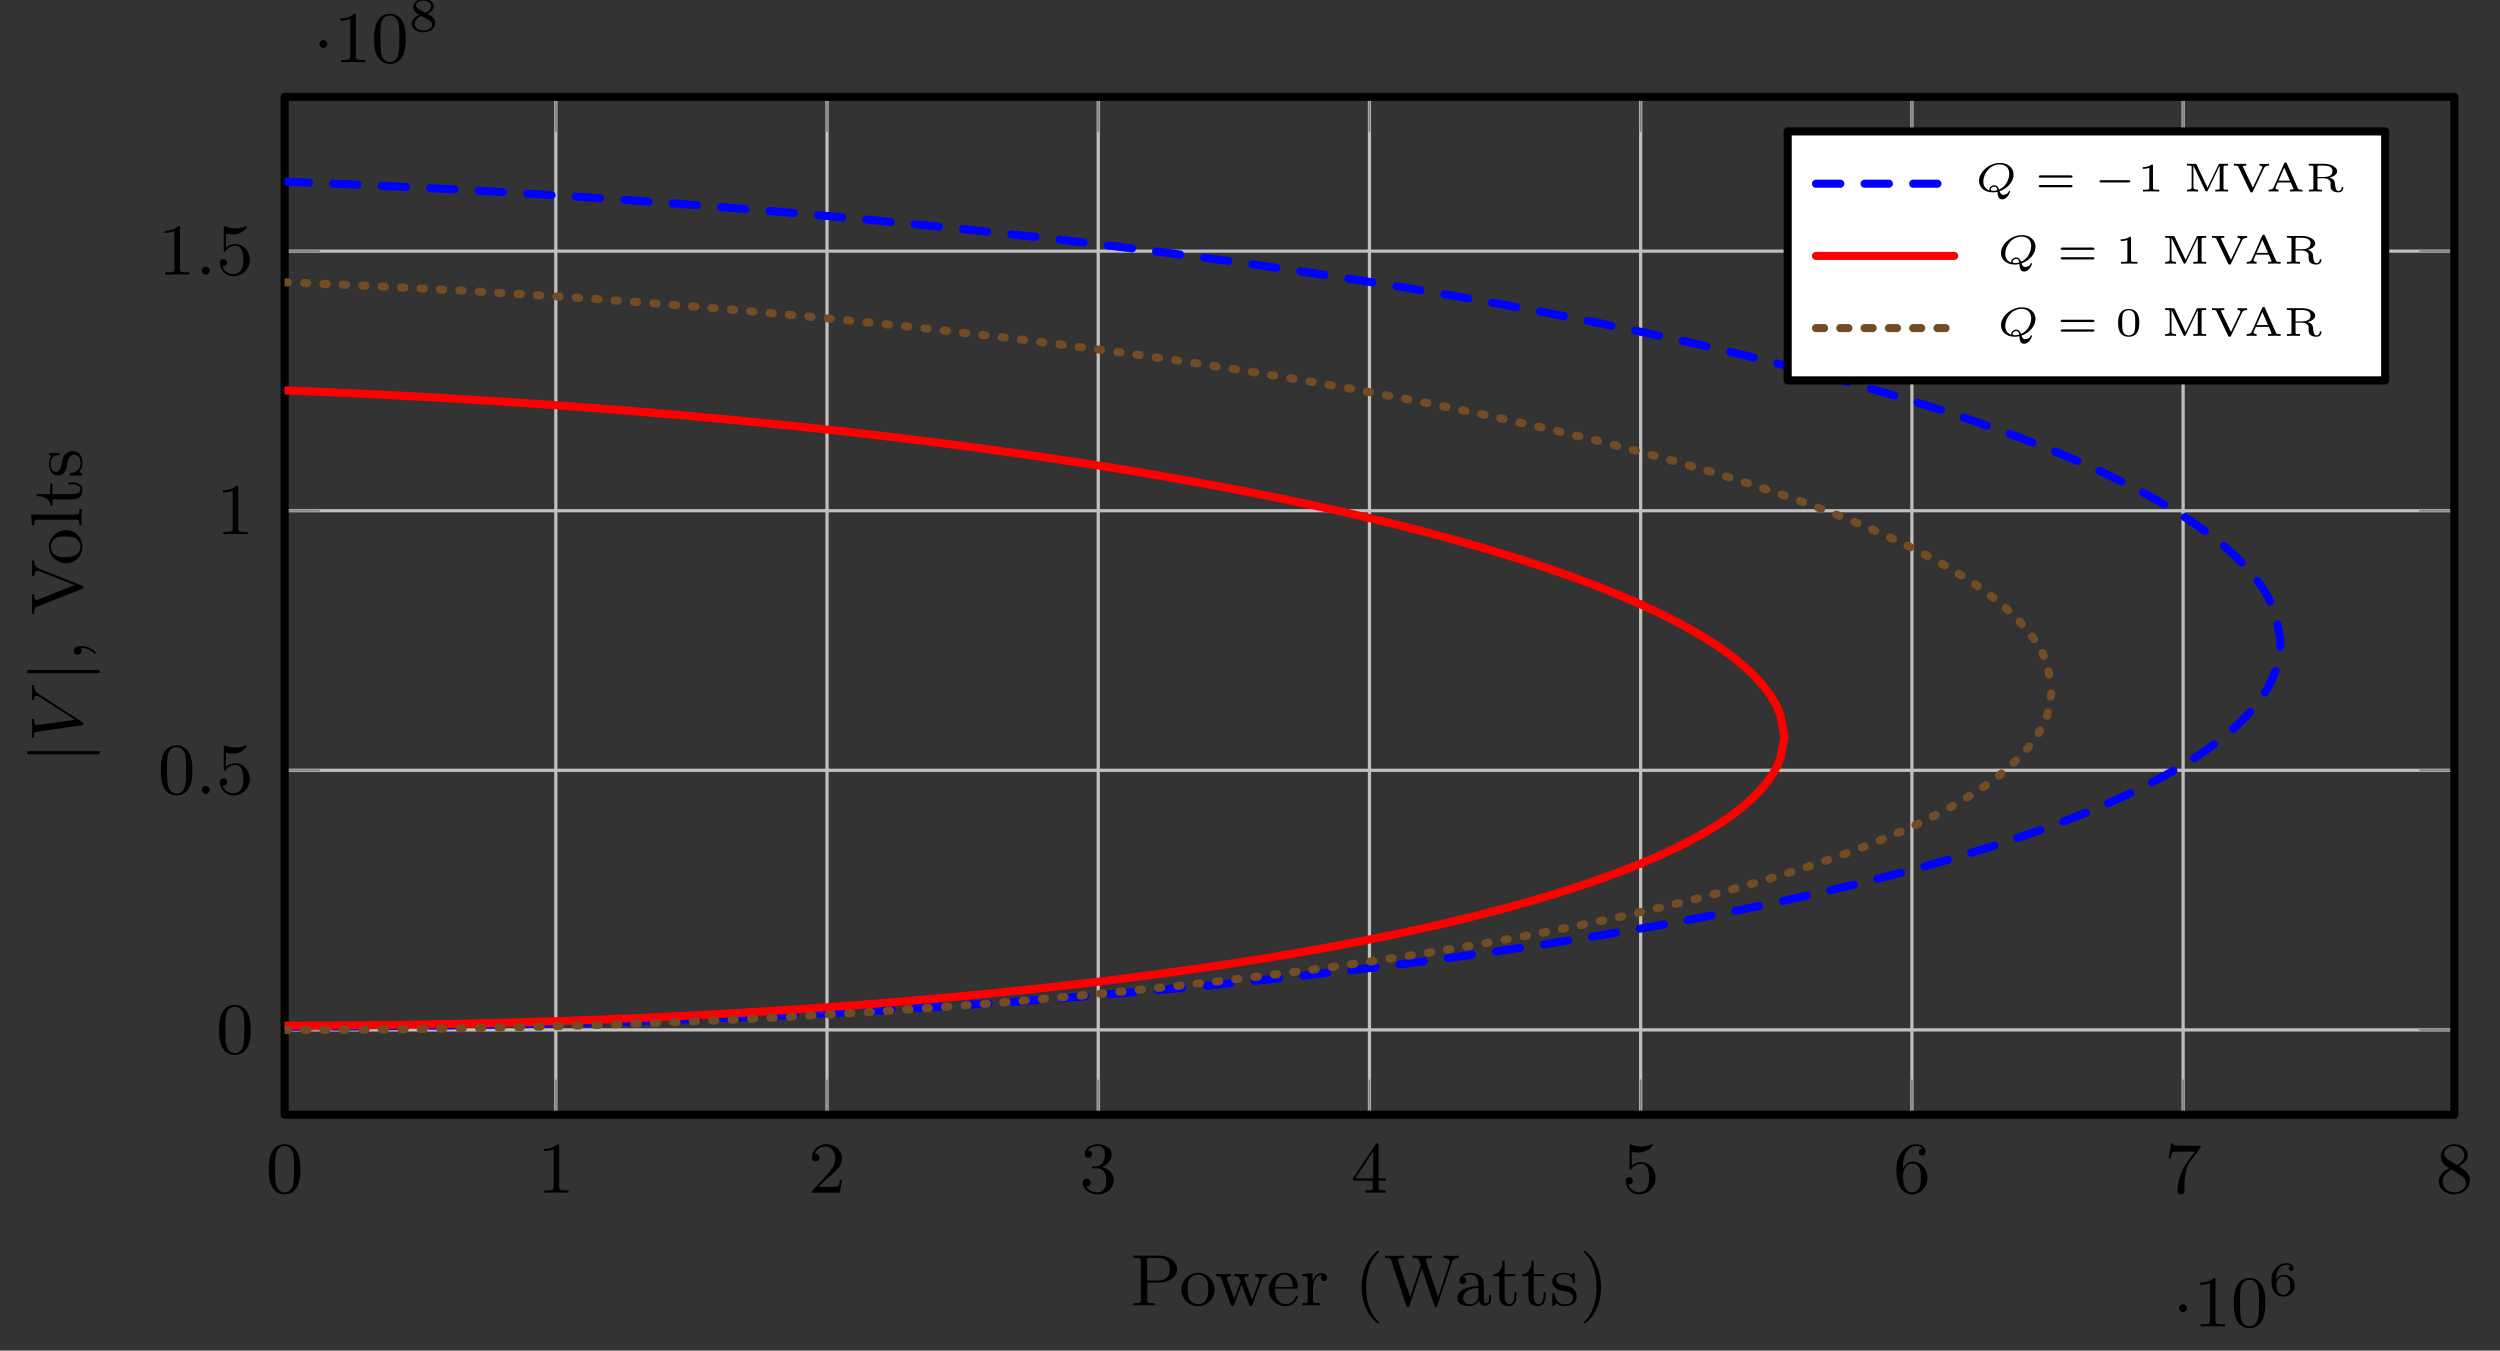 <?xml version="1.0" encoding="UTF-8"?>
<svg xmlns="http://www.w3.org/2000/svg" xmlns:xlink="http://www.w3.org/1999/xlink" width="307.612pt" height="166.185pt" viewBox="0 0 307.612 166.185" version="1.1">
<rect x="0" y="0" width="307.612" height="166.185" fill="#333333" stroke="none"/>
<defs>
<g>
<symbol overflow="visible" id="glyph0-0">
<path style="stroke:none;" d=""/>
</symbol>
<symbol overflow="visible" id="glyph0-1">
<path style="stroke:none;" d="M 4.25 -2.875 C 4.25 -3.469 4.219 -4.25 3.906 -4.922 C 3.5 -5.766 2.828 -5.969 2.312 -5.969 C 1.766 -5.969 1.078 -5.766 0.688 -4.891 C 0.406 -4.281 0.359 -3.547 0.359 -2.875 C 0.359 -2.281 0.375 -1.422 0.766 -0.703 C 1.188 0.047 1.891 0.203 2.297 0.203 C 2.875 0.203 3.547 -0.047 3.922 -0.875 C 4.188 -1.484 4.25 -2.156 4.25 -2.875 Z M 2.312 -0.031 C 2.031 -0.031 1.391 -0.156 1.219 -1.172 C 1.125 -1.688 1.125 -2.469 1.125 -2.984 C 1.125 -3.594 1.125 -4.297 1.234 -4.797 C 1.422 -5.594 1.984 -5.75 2.297 -5.75 C 2.641 -5.75 3.203 -5.562 3.375 -4.734 C 3.469 -4.25 3.469 -3.547 3.469 -2.984 C 3.469 -2.422 3.469 -1.672 3.375 -1.141 C 3.188 -0.109 2.531 -0.031 2.312 -0.031 Z M 2.312 -0.031 "/>
</symbol>
<symbol overflow="visible" id="glyph0-2">
<path style="stroke:none;" d="M 2.719 -5.734 C 2.719 -5.953 2.719 -5.969 2.5 -5.969 C 1.938 -5.406 1.109 -5.406 0.828 -5.406 L 0.828 -5.125 C 1 -5.125 1.547 -5.125 2.031 -5.359 L 2.031 -0.719 C 2.031 -0.391 2.016 -0.281 1.172 -0.281 L 0.891 -0.281 L 0.891 0 C 1.203 -0.031 2.016 -0.031 2.375 -0.031 C 2.75 -0.031 3.547 -0.031 3.875 0 L 3.875 -0.281 L 3.594 -0.281 C 2.75 -0.281 2.719 -0.391 2.719 -0.719 Z M 2.719 -5.734 "/>
</symbol>
<symbol overflow="visible" id="glyph0-3">
<path style="stroke:none;" d="M 4.141 -1.594 L 3.891 -1.594 C 3.875 -1.469 3.797 -0.938 3.688 -0.797 C 3.625 -0.719 3.016 -0.719 2.828 -0.719 L 1.234 -0.719 L 2.125 -1.562 C 3.594 -2.828 4.141 -3.312 4.141 -4.219 C 4.141 -5.25 3.297 -5.969 2.188 -5.969 C 1.156 -5.969 0.453 -5.156 0.453 -4.344 C 0.453 -3.891 0.844 -3.844 0.922 -3.844 C 1.125 -3.844 1.391 -3.984 1.391 -4.312 C 1.391 -4.578 1.203 -4.781 0.922 -4.781 C 0.875 -4.781 0.859 -4.781 0.812 -4.766 C 1.031 -5.406 1.609 -5.688 2.094 -5.688 C 3 -5.688 3.312 -4.844 3.312 -4.219 C 3.312 -3.312 2.625 -2.562 2.203 -2.094 L 0.562 -0.328 C 0.453 -0.219 0.453 -0.203 0.453 0 L 3.891 0 Z M 4.141 -1.594 "/>
</symbol>
<symbol overflow="visible" id="glyph0-4">
<path style="stroke:none;" d="M 2.734 -3.156 C 3.562 -3.469 3.969 -4.125 3.969 -4.75 C 3.969 -5.438 3.203 -5.969 2.266 -5.969 C 1.344 -5.969 0.641 -5.438 0.641 -4.766 C 0.641 -4.469 0.828 -4.297 1.094 -4.297 C 1.359 -4.297 1.547 -4.484 1.547 -4.75 C 1.547 -5.062 1.328 -5.188 1.016 -5.188 C 1.25 -5.562 1.797 -5.75 2.25 -5.75 C 2.984 -5.75 3.125 -5.156 3.125 -4.734 C 3.125 -4.469 3.078 -4.031 2.859 -3.688 C 2.578 -3.297 2.266 -3.281 2 -3.25 C 1.781 -3.234 1.766 -3.234 1.688 -3.234 C 1.609 -3.234 1.531 -3.219 1.531 -3.125 C 1.531 -3 1.609 -3 1.766 -3 L 2.172 -3 C 2.953 -3 3.297 -2.375 3.297 -1.531 C 3.297 -0.375 2.688 -0.047 2.234 -0.047 C 2.062 -0.047 1.188 -0.094 0.797 -0.766 C 1.109 -0.719 1.359 -0.938 1.359 -1.25 C 1.359 -1.547 1.141 -1.734 0.875 -1.734 C 0.656 -1.734 0.391 -1.594 0.391 -1.219 C 0.391 -0.422 1.219 0.203 2.266 0.203 C 3.375 0.203 4.219 -0.609 4.219 -1.531 C 4.219 -2.312 3.594 -2.969 2.734 -3.156 Z M 2.734 -3.156 "/>
</symbol>
<symbol overflow="visible" id="glyph0-5">
<path style="stroke:none;" d="M 0.266 -1.766 L 0.266 -1.484 L 2.703 -1.484 L 2.703 -0.703 C 2.703 -0.375 2.688 -0.281 2.016 -0.281 L 1.812 -0.281 L 1.812 0 C 2.375 -0.031 3 -0.031 3.062 -0.031 C 3.109 -0.031 3.766 -0.031 4.328 0 L 4.328 -0.281 L 4.125 -0.281 C 3.453 -0.281 3.422 -0.375 3.422 -0.703 L 3.422 -1.484 L 4.344 -1.484 L 4.344 -1.766 L 3.422 -1.766 L 3.422 -5.828 C 3.422 -6.016 3.422 -6.078 3.25 -6.078 C 3.141 -6.078 3.141 -6.062 3.062 -5.938 Z M 0.547 -1.766 L 2.766 -5.078 L 2.766 -1.766 Z M 0.547 -1.766 "/>
</symbol>
<symbol overflow="visible" id="glyph0-6">
<path style="stroke:none;" d="M 0.938 -3.094 C 0.938 -2.938 0.938 -2.828 1.062 -2.828 C 1.125 -2.828 1.156 -2.875 1.203 -2.953 C 1.484 -3.328 1.906 -3.547 2.375 -3.547 C 3.344 -3.547 3.344 -2.156 3.344 -1.844 C 3.344 -1.562 3.344 -1 3.078 -0.594 C 2.844 -0.219 2.469 -0.047 2.109 -0.047 C 1.594 -0.047 0.984 -0.391 0.766 -1.047 C 0.781 -1.047 0.828 -1.031 0.891 -1.031 C 1.078 -1.031 1.344 -1.141 1.344 -1.469 C 1.344 -1.75 1.141 -1.906 0.891 -1.906 C 0.703 -1.906 0.453 -1.797 0.453 -1.438 C 0.453 -0.625 1.141 0.203 2.141 0.203 C 3.219 0.203 4.141 -0.688 4.141 -1.797 C 4.141 -2.875 3.375 -3.766 2.391 -3.766 C 1.969 -3.766 1.531 -3.625 1.203 -3.297 L 1.203 -5.062 C 1.484 -4.984 1.766 -4.938 2.031 -4.938 C 3.141 -4.938 3.781 -5.734 3.781 -5.859 C 3.781 -5.938 3.734 -5.969 3.688 -5.969 C 3.672 -5.969 3.656 -5.969 3.562 -5.922 C 3.141 -5.766 2.734 -5.688 2.359 -5.688 C 1.969 -5.688 1.562 -5.766 1.156 -5.922 C 1.062 -5.969 1.047 -5.969 1.047 -5.969 C 0.938 -5.969 0.938 -5.891 0.938 -5.734 Z M 0.938 -3.094 "/>
</symbol>
<symbol overflow="visible" id="glyph0-7">
<path style="stroke:none;" d="M 1.203 -2.969 C 1.203 -3.891 1.297 -4.391 1.547 -4.859 C 1.719 -5.234 2.156 -5.75 2.828 -5.75 C 3 -5.75 3.422 -5.719 3.625 -5.391 C 3.297 -5.391 3.141 -5.219 3.141 -4.984 C 3.141 -4.75 3.312 -4.562 3.562 -4.562 C 3.812 -4.562 3.984 -4.734 3.984 -5 C 3.984 -5.5 3.625 -5.969 2.812 -5.969 C 1.656 -5.969 0.391 -4.828 0.391 -2.828 C 0.391 -0.406 1.484 0.203 2.328 0.203 C 3.312 0.203 4.219 -0.641 4.219 -1.828 C 4.219 -2.953 3.391 -3.828 2.375 -3.828 C 1.844 -3.828 1.453 -3.5 1.203 -2.969 Z M 2.312 -0.047 C 1.797 -0.047 1.5 -0.469 1.406 -0.734 C 1.234 -1.141 1.219 -1.891 1.219 -2.031 C 1.219 -2.625 1.5 -3.594 2.359 -3.594 C 2.5 -3.594 2.938 -3.594 3.234 -3.047 C 3.406 -2.703 3.406 -2.266 3.406 -1.828 C 3.406 -1.406 3.406 -0.953 3.234 -0.625 C 2.953 -0.109 2.562 -0.047 2.312 -0.047 Z M 2.312 -0.047 "/>
</symbol>
<symbol overflow="visible" id="glyph0-8">
<path style="stroke:none;" d="M 4.391 -5.469 C 4.469 -5.562 4.469 -5.594 4.469 -5.781 L 2.25 -5.781 C 1.109 -5.781 1.078 -5.891 1.062 -6.062 L 0.812 -6.062 L 0.516 -4.188 L 0.766 -4.188 C 0.797 -4.391 0.875 -4.891 0.984 -5 C 1.047 -5.062 1.766 -5.062 1.891 -5.062 L 3.766 -5.062 L 2.906 -3.891 C 1.734 -2.281 1.625 -0.812 1.625 -0.312 C 1.625 -0.203 1.625 0.203 2.047 0.203 C 2.469 0.203 2.469 -0.203 2.469 -0.312 L 2.469 -0.75 C 2.469 -2.078 2.656 -3.109 3.141 -3.766 Z M 4.391 -5.469 "/>
</symbol>
<symbol overflow="visible" id="glyph0-9">
<path style="stroke:none;" d="M 1.547 -4.078 C 1.281 -4.25 1.062 -4.484 1.062 -4.812 C 1.062 -5.406 1.688 -5.75 2.281 -5.75 C 2.984 -5.75 3.531 -5.266 3.531 -4.641 C 3.531 -4.016 3 -3.594 2.641 -3.391 Z M 2.859 -3.25 C 3.312 -3.469 3.969 -3.906 3.969 -4.641 C 3.969 -5.484 3.125 -5.969 2.312 -5.969 C 1.375 -5.969 0.641 -5.297 0.641 -4.469 C 0.641 -4.141 0.766 -3.812 0.984 -3.547 C 1.125 -3.375 1.188 -3.344 1.703 -3.016 C 0.922 -2.641 0.391 -2.094 0.391 -1.359 C 0.391 -0.406 1.328 0.203 2.297 0.203 C 3.344 0.203 4.219 -0.531 4.219 -1.5 C 4.219 -2.375 3.547 -2.812 3.328 -2.953 C 3.234 -3.016 2.969 -3.188 2.859 -3.25 Z M 1.953 -2.859 L 3.078 -2.156 C 3.281 -2.031 3.734 -1.734 3.734 -1.188 C 3.734 -0.484 3.016 -0.047 2.312 -0.047 C 1.531 -0.047 0.875 -0.609 0.875 -1.359 C 0.875 -2 1.312 -2.531 1.953 -2.859 Z M 1.953 -2.859 "/>
</symbol>
<symbol overflow="visible" id="glyph0-10">
<path style="stroke:none;" d="M 3.578 -2.812 C 4.828 -2.812 5.75 -3.594 5.75 -4.453 C 5.75 -5.344 4.828 -6.125 3.578 -6.125 L 0.359 -6.125 L 0.359 -5.844 L 0.562 -5.844 C 1.25 -5.844 1.281 -5.75 1.281 -5.422 L 1.281 -0.703 C 1.281 -0.375 1.25 -0.281 0.562 -0.281 L 0.359 -0.281 L 0.359 0 C 0.766 -0.031 1.266 -0.031 1.672 -0.031 C 2.094 -0.031 2.594 -0.031 3 0 L 3 -0.281 L 2.797 -0.281 C 2.094 -0.281 2.078 -0.375 2.078 -0.703 L 2.078 -2.812 Z M 2.047 -5.484 C 2.047 -5.781 2.078 -5.844 2.5 -5.844 L 3.359 -5.844 C 4.828 -5.844 4.828 -4.859 4.828 -4.453 C 4.828 -4.047 4.828 -3.062 3.344 -3.062 L 2.047 -3.062 Z M 2.047 -5.484 "/>
</symbol>
<symbol overflow="visible" id="glyph0-11">
<path style="stroke:none;" d="M 4.344 -1.906 C 4.344 -3.078 3.406 -4.016 2.312 -4.016 C 1.172 -4.016 0.266 -3.062 0.266 -1.906 C 0.266 -0.797 1.188 0.094 2.297 0.094 C 3.438 0.094 4.344 -0.812 4.344 -1.906 Z M 2.312 -0.156 C 1.859 -0.156 1.484 -0.375 1.281 -0.719 C 1.047 -1.109 1.031 -1.578 1.031 -1.984 C 1.031 -2.328 1.031 -2.828 1.25 -3.203 C 1.531 -3.656 1.969 -3.797 2.297 -3.797 C 2.812 -3.797 3.172 -3.5 3.359 -3.203 C 3.562 -2.828 3.562 -2.375 3.562 -1.984 C 3.562 -1.656 3.562 -1.141 3.344 -0.75 C 3.094 -0.328 2.688 -0.156 2.312 -0.156 Z M 2.312 -0.156 "/>
</symbol>
<symbol overflow="visible" id="glyph0-12">
<path style="stroke:none;" d="M 5.719 -3 C 5.906 -3.547 6.281 -3.578 6.469 -3.594 L 6.469 -3.859 C 6.109 -3.844 6.094 -3.844 5.797 -3.844 C 5.453 -3.844 5.328 -3.844 4.969 -3.859 L 4.969 -3.594 C 5.359 -3.578 5.484 -3.344 5.484 -3.156 C 5.484 -3.062 5.469 -3.016 5.438 -2.953 L 4.609 -0.703 L 3.703 -3.172 C 3.656 -3.281 3.656 -3.312 3.656 -3.344 C 3.656 -3.562 3.938 -3.594 4.172 -3.594 L 4.172 -3.859 C 3.766 -3.844 3.391 -3.844 3.25 -3.844 C 2.969 -3.844 2.703 -3.844 2.422 -3.859 L 2.422 -3.594 C 2.703 -3.594 2.891 -3.578 2.984 -3.453 C 3.062 -3.359 3.188 -3 3.188 -2.969 C 3.188 -2.953 3.141 -2.859 3.141 -2.844 L 2.406 -0.828 L 1.547 -3.156 C 1.5 -3.297 1.5 -3.312 1.5 -3.344 C 1.5 -3.594 1.844 -3.594 2.016 -3.594 L 2.016 -3.859 C 1.609 -3.844 1.406 -3.844 1.047 -3.844 C 0.75 -3.844 0.484 -3.844 0.172 -3.859 L 0.172 -3.594 C 0.609 -3.594 0.719 -3.562 0.828 -3.266 L 1.984 -0.094 C 2.031 0.016 2.062 0.094 2.203 0.094 C 2.328 0.094 2.375 0 2.406 -0.094 L 3.312 -2.594 L 4.25 -0.094 C 4.281 0 4.312 0.094 4.453 0.094 C 4.578 0.094 4.609 0.016 4.641 -0.078 Z M 5.719 -3 "/>
</symbol>
<symbol overflow="visible" id="glyph0-13">
<path style="stroke:none;" d="M 3.594 -2.047 C 3.781 -2.047 3.828 -2.047 3.828 -2.25 C 3.828 -3.172 3.328 -4.016 2.172 -4.016 C 1.109 -4.016 0.266 -3.078 0.266 -1.969 C 0.266 -0.797 1.203 0.094 2.297 0.094 C 3.391 0.094 3.828 -0.859 3.828 -1.062 C 3.828 -1.125 3.781 -1.188 3.703 -1.188 C 3.609 -1.188 3.594 -1.125 3.578 -1.078 C 3.281 -0.172 2.469 -0.156 2.344 -0.156 C 1.906 -0.156 1.547 -0.391 1.344 -0.703 C 1.047 -1.141 1.031 -1.672 1.031 -2.047 Z M 1.047 -2.266 C 1.125 -3.656 1.922 -3.797 2.172 -3.797 C 2.672 -3.797 3.203 -3.422 3.219 -2.266 Z M 1.047 -2.266 "/>
</symbol>
<symbol overflow="visible" id="glyph0-14">
<path style="stroke:none;" d="M 1.594 -2.047 C 1.594 -2.422 1.688 -3.734 2.719 -3.734 C 2.703 -3.719 2.562 -3.609 2.562 -3.406 C 2.562 -3.156 2.75 -3 2.953 -3 C 3.141 -3 3.344 -3.141 3.344 -3.406 C 3.344 -3.688 3.078 -3.969 2.672 -3.969 C 2.141 -3.969 1.766 -3.594 1.547 -3.031 L 1.547 -3.969 L 0.266 -3.859 L 0.266 -3.594 C 0.875 -3.594 0.953 -3.531 0.953 -3.078 L 0.953 -0.688 C 0.953 -0.281 0.859 -0.281 0.266 -0.281 L 0.266 0 C 0.75 -0.016 0.859 -0.031 1.312 -0.031 C 1.672 -0.031 1.891 -0.016 2.453 0 L 2.453 -0.281 L 2.281 -0.281 C 1.625 -0.281 1.594 -0.375 1.594 -0.703 Z M 1.594 -2.047 "/>
</symbol>
<symbol overflow="visible" id="glyph0-15">
<path style="stroke:none;" d="M 3.062 2.141 C 3.062 2.094 3.031 2.062 2.984 2 C 1.828 0.938 1.469 -0.672 1.469 -2.25 C 1.469 -3.625 1.734 -5.312 3 -6.516 C 3.047 -6.562 3.062 -6.578 3.062 -6.625 C 3.062 -6.688 3.016 -6.734 2.953 -6.734 C 2.844 -6.734 2.031 -6.078 1.547 -5.109 C 1.125 -4.25 0.906 -3.312 0.906 -2.25 C 0.906 -1.609 0.984 -0.578 1.484 0.469 C 2.016 1.578 2.844 2.234 2.953 2.234 C 3.016 2.234 3.062 2.203 3.062 2.141 Z M 3.062 2.141 "/>
</symbol>
<symbol overflow="visible" id="glyph0-16">
<path style="stroke:none;" d="M 6.734 -1.031 L 5.25 -5.438 C 5.25 -5.469 5.219 -5.531 5.219 -5.562 C 5.219 -5.844 5.734 -5.844 5.969 -5.844 L 5.969 -6.125 C 5.562 -6.094 5.125 -6.094 4.719 -6.094 C 4.219 -6.094 4.156 -6.094 3.609 -6.125 L 3.609 -5.844 C 4.062 -5.844 4.234 -5.828 4.328 -5.672 C 4.406 -5.562 4.594 -4.953 4.594 -4.953 C 4.594 -4.938 4.562 -4.859 4.562 -4.828 L 3.297 -1.031 L 1.828 -5.406 C 1.781 -5.531 1.781 -5.547 1.781 -5.562 C 1.781 -5.844 2.297 -5.844 2.531 -5.844 L 2.531 -6.125 C 2.141 -6.094 1.688 -6.094 1.281 -6.094 C 0.797 -6.094 0.719 -6.094 0.172 -6.125 L 0.172 -5.844 C 0.688 -5.844 0.859 -5.844 0.984 -5.5 L 2.812 0.016 C 2.859 0.141 2.906 0.203 3.016 0.203 C 3.078 0.203 3.156 0.172 3.203 0.016 L 4.734 -4.562 L 6.25 -0.016 C 6.312 0.141 6.328 0.203 6.453 0.203 C 6.562 0.203 6.594 0.141 6.641 0.016 L 8.391 -5.203 C 8.516 -5.609 8.766 -5.844 9.297 -5.844 L 9.297 -6.125 C 9.016 -6.094 8.734 -6.094 8.453 -6.094 C 8.156 -6.094 7.906 -6.109 7.391 -6.125 L 7.391 -5.844 C 7.953 -5.844 8.156 -5.562 8.156 -5.359 C 8.156 -5.312 8.141 -5.281 8.125 -5.219 Z M 6.734 -1.031 "/>
</symbol>
<symbol overflow="visible" id="glyph0-17">
<path style="stroke:none;" d="M 3.062 -0.641 C 3.109 -0.266 3.375 0.047 3.766 0.047 C 3.984 0.047 4.547 -0.078 4.547 -0.797 L 4.547 -1.297 L 4.297 -1.297 L 4.297 -0.812 C 4.297 -0.703 4.297 -0.266 3.969 -0.266 C 3.656 -0.266 3.656 -0.688 3.656 -0.828 L 3.656 -2.406 C 3.656 -2.922 3.656 -3.219 3.25 -3.594 C 2.922 -3.891 2.484 -4.016 2.031 -4.016 C 1.281 -4.016 0.656 -3.641 0.656 -3.062 C 0.656 -2.797 0.844 -2.641 1.078 -2.641 C 1.312 -2.641 1.484 -2.812 1.484 -3.047 C 1.484 -3.438 1.094 -3.484 1.078 -3.484 C 1.328 -3.719 1.766 -3.797 2.016 -3.797 C 2.469 -3.797 2.984 -3.453 2.984 -2.656 L 2.984 -2.375 C 2.5 -2.344 1.828 -2.312 1.234 -2.016 C 0.578 -1.703 0.391 -1.234 0.391 -0.875 C 0.391 -0.141 1.25 0.094 1.859 0.094 C 2.594 0.094 2.938 -0.391 3.062 -0.641 Z M 2.984 -1.266 C 2.984 -0.391 2.312 -0.125 1.922 -0.125 C 1.5 -0.125 1.109 -0.438 1.109 -0.875 C 1.109 -1.469 1.609 -2.094 2.984 -2.156 Z M 2.984 -1.266 "/>
</symbol>
<symbol overflow="visible" id="glyph0-18">
<path style="stroke:none;" d="M 2.922 -3.594 L 2.922 -3.859 L 1.609 -3.859 L 1.609 -5.516 L 1.359 -5.516 C 1.359 -4.766 1.047 -3.844 0.172 -3.812 L 0.172 -3.594 L 0.953 -3.594 L 0.953 -1.109 C 0.953 -0.109 1.672 0.094 2.156 0.094 C 2.75 0.094 3.062 -0.469 3.062 -1.109 L 3.062 -1.625 L 2.812 -1.625 L 2.812 -1.141 C 2.812 -0.469 2.531 -0.156 2.219 -0.156 C 1.609 -0.156 1.609 -0.938 1.609 -1.109 L 1.609 -3.594 Z M 2.922 -3.594 "/>
</symbol>
<symbol overflow="visible" id="glyph0-19">
<path style="stroke:none;" d="M 3.078 -3.781 C 3.078 -3.938 3.078 -4.016 2.984 -4.016 C 2.938 -4.016 2.922 -4.016 2.797 -3.906 C 2.781 -3.891 2.703 -3.812 2.641 -3.766 C 2.375 -3.969 2.094 -4.016 1.781 -4.016 C 0.594 -4.016 0.312 -3.359 0.312 -2.906 C 0.312 -2.625 0.438 -2.391 0.641 -2.188 C 0.938 -1.906 1.281 -1.844 1.734 -1.766 C 2.203 -1.672 2.344 -1.656 2.547 -1.5 C 2.641 -1.422 2.859 -1.25 2.859 -0.922 C 2.859 -0.125 1.953 -0.125 1.828 -0.125 C 0.922 -0.125 0.688 -0.891 0.578 -1.375 C 0.547 -1.469 0.531 -1.516 0.438 -1.516 C 0.312 -1.516 0.312 -1.438 0.312 -1.281 L 0.312 -0.141 C 0.312 0.016 0.312 0.094 0.406 0.094 C 0.469 0.094 0.469 0.094 0.641 -0.078 C 0.672 -0.141 0.766 -0.25 0.812 -0.297 C 1.188 0.078 1.609 0.094 1.828 0.094 C 2.938 0.094 3.312 -0.547 3.312 -1.141 C 3.312 -1.547 3.141 -1.797 2.938 -2 C 2.641 -2.297 2.312 -2.359 1.656 -2.484 C 1.422 -2.531 0.766 -2.641 0.766 -3.156 C 0.766 -3.438 0.969 -3.828 1.781 -3.828 C 2.75 -3.828 2.812 -3.078 2.828 -2.859 C 2.844 -2.75 2.844 -2.688 2.953 -2.688 C 3.078 -2.688 3.078 -2.75 3.078 -2.922 Z M 3.078 -3.781 "/>
</symbol>
<symbol overflow="visible" id="glyph0-20">
<path style="stroke:none;" d="M 2.672 -2.25 C 2.672 -2.984 2.562 -3.969 2.094 -4.969 C 1.562 -6.078 0.734 -6.734 0.625 -6.734 C 0.531 -6.734 0.516 -6.656 0.516 -6.625 C 0.516 -6.578 0.531 -6.562 0.594 -6.5 C 1.125 -6.031 2.109 -4.812 2.109 -2.25 C 2.109 -0.969 1.875 0.812 0.578 2.031 C 0.562 2.047 0.516 2.094 0.516 2.141 C 0.516 2.156 0.531 2.234 0.625 2.234 C 0.734 2.234 1.547 1.594 2.031 0.609 C 2.453 -0.25 2.672 -1.172 2.672 -2.25 Z M 2.672 -2.25 "/>
</symbol>
<symbol overflow="visible" id="glyph1-0">
<path style="stroke:none;" d=""/>
</symbol>
<symbol overflow="visible" id="glyph1-1">
<path style="stroke:none;" d="M 1.766 -2.25 C 1.766 -2.516 1.547 -2.734 1.281 -2.734 C 1 -2.734 0.797 -2.516 0.797 -2.25 C 0.797 -1.984 1 -1.766 1.281 -1.766 C 1.547 -1.766 1.766 -1.984 1.766 -2.25 Z M 1.766 -2.25 "/>
</symbol>
<symbol overflow="visible" id="glyph2-0">
<path style="stroke:none;" d=""/>
</symbol>
<symbol overflow="visible" id="glyph2-1">
<path style="stroke:none;" d="M 0.969 -1.984 C 0.984 -2.281 1 -2.781 1.203 -3.141 C 1.469 -3.609 1.859 -3.781 2.219 -3.781 C 2.359 -3.781 2.641 -3.766 2.781 -3.594 C 2.562 -3.547 2.516 -3.406 2.516 -3.297 C 2.516 -3.141 2.625 -3.016 2.812 -3.016 C 2.984 -3.016 3.094 -3.125 3.094 -3.312 C 3.094 -3.688 2.828 -3.984 2.219 -3.984 C 1.281 -3.984 0.375 -3.172 0.375 -1.891 C 0.375 -0.438 1.047 0.125 1.844 0.125 C 2.078 0.125 2.484 0.094 2.844 -0.266 C 3.047 -0.453 3.266 -0.688 3.266 -1.219 C 3.266 -1.422 3.25 -1.812 2.891 -2.141 C 2.672 -2.344 2.406 -2.547 1.906 -2.547 C 1.484 -2.547 1.172 -2.328 0.969 -1.984 Z M 1.844 -0.094 C 1 -0.094 1 -1.125 1 -1.359 C 1 -1.859 1.328 -2.359 1.875 -2.359 C 2.188 -2.359 2.359 -2.234 2.5 -2.047 C 2.672 -1.812 2.672 -1.531 2.672 -1.219 C 2.672 -0.812 2.656 -0.609 2.453 -0.359 C 2.312 -0.188 2.125 -0.094 1.844 -0.094 Z M 1.844 -0.094 "/>
</symbol>
<symbol overflow="visible" id="glyph2-2">
<path style="stroke:none;" d="M 2.297 -2.156 C 2.75 -2.359 3.078 -2.656 3.078 -3.078 C 3.078 -3.672 2.453 -3.984 1.828 -3.984 C 1.156 -3.984 0.562 -3.578 0.562 -2.969 C 0.562 -2.594 0.812 -2.312 1.062 -2.156 C 1.125 -2.125 1.266 -2.047 1.328 -2.016 C 0.938 -1.859 0.375 -1.531 0.375 -0.922 C 0.375 -0.219 1.125 0.125 1.812 0.125 C 2.609 0.125 3.266 -0.359 3.266 -1.016 C 3.266 -1.438 3.016 -1.672 2.938 -1.766 C 2.812 -1.875 2.516 -2.047 2.297 -2.156 Z M 1.219 -2.75 C 1.203 -2.766 0.906 -2.922 0.906 -3.203 C 0.906 -3.594 1.375 -3.781 1.812 -3.781 C 2.281 -3.781 2.75 -3.531 2.75 -3.078 C 2.75 -2.609 2.25 -2.375 2.078 -2.281 Z M 1.562 -1.891 C 1.641 -1.844 2.281 -1.484 2.438 -1.406 C 2.562 -1.328 2.891 -1.156 2.891 -0.812 C 2.891 -0.328 2.344 -0.094 1.828 -0.094 C 1.281 -0.094 0.766 -0.406 0.766 -0.922 C 0.766 -1.438 1.234 -1.766 1.562 -1.891 Z M 1.562 -1.891 "/>
</symbol>
<symbol overflow="visible" id="glyph3-0">
<path style="stroke:none;" d=""/>
</symbol>
<symbol overflow="visible" id="glyph3-1">
<path style="stroke:none;" d="M 1.766 -0.484 C 1.766 -0.75 1.547 -0.969 1.281 -0.969 C 1 -0.969 0.797 -0.75 0.797 -0.484 C 0.797 -0.219 1 0 1.281 0 C 1.547 0 1.766 -0.219 1.766 -0.484 Z M 1.766 -0.484 "/>
</symbol>
<symbol overflow="visible" id="glyph4-0">
<path style="stroke:none;" d=""/>
</symbol>
<symbol overflow="visible" id="glyph4-1">
<path style="stroke:none;" d="M -6.391 -1.469 C -6.547 -1.469 -6.734 -1.469 -6.734 -1.281 C -6.734 -1.078 -6.562 -1.078 -6.391 -1.078 L 1.906 -1.078 C 2.062 -1.078 2.25 -1.078 2.25 -1.281 C 2.25 -1.469 2.078 -1.469 1.906 -1.469 Z M -6.391 -1.469 "/>
</symbol>
<symbol overflow="visible" id="glyph5-0">
<path style="stroke:none;" d=""/>
</symbol>
<symbol overflow="visible" id="glyph5-1">
<path style="stroke:none;" d="M -5.062 -5.797 C -5.641 -6.156 -5.812 -6.469 -5.844 -6.891 C -5.859 -7 -5.859 -7.078 -6.016 -7.078 C -6.078 -7.078 -6.125 -7.016 -6.125 -6.953 C -6.125 -6.922 -6.094 -6.703 -6.094 -6.219 C -6.094 -5.938 -6.125 -5.625 -6.125 -5.359 C -6.125 -5.297 -6.109 -5.188 -5.969 -5.188 C -5.859 -5.188 -5.844 -5.297 -5.844 -5.312 C -5.844 -5.406 -5.828 -5.734 -5.562 -5.734 C -5.484 -5.734 -5.422 -5.703 -5.359 -5.672 C -5.281 -5.625 -5.25 -5.609 -5.188 -5.578 L -0.828 -2.766 L -5.578 -2.094 C -5.656 -2.094 -5.844 -2.156 -5.844 -2.703 C -5.844 -2.812 -5.844 -2.922 -6.016 -2.922 C -6.109 -2.922 -6.125 -2.828 -6.125 -2.781 C -6.125 -2.625 -6.109 -2.438 -6.109 -2.266 C -6.109 -2.078 -6.094 -1.891 -6.094 -1.688 C -6.094 -1.531 -6.094 -1.281 -6.109 -1.203 C -6.109 -1.125 -6.125 -0.766 -6.125 -0.688 C -6.125 -0.656 -6.125 -0.531 -5.969 -0.531 C -5.844 -0.531 -5.844 -0.625 -5.844 -0.734 C -5.844 -1.234 -5.766 -1.25 -5.547 -1.281 L -0.031 -2.078 C 0.141 -2.094 0.203 -2.109 0.203 -2.266 C 0.203 -2.406 0.125 -2.453 0.016 -2.516 Z M -5.062 -5.797 "/>
</symbol>
<symbol overflow="visible" id="glyph6-0">
<path style="stroke:none;" d=""/>
</symbol>
<symbol overflow="visible" id="glyph6-1">
<path style="stroke:none;" d="M -0.141 -1.625 C 0.156 -1.625 0.891 -1.625 1.531 -0.953 C 1.578 -0.922 1.609 -0.922 1.625 -0.922 C 1.672 -0.922 1.734 -0.969 1.734 -1.031 C 1.734 -1.125 1.047 -1.859 -0.016 -1.859 C -0.641 -1.859 -0.969 -1.625 -0.969 -1.281 C -0.969 -0.953 -0.719 -0.797 -0.484 -0.797 C -0.234 -0.797 0 -0.953 0 -1.281 C 0 -1.5 -0.141 -1.625 -0.141 -1.625 Z M -0.141 -1.625 "/>
</symbol>
<symbol overflow="visible" id="glyph6-2">
<path style="stroke:none;" d="M -5.406 -1.922 C -5.516 -1.891 -5.562 -1.891 -5.578 -1.891 C -5.844 -1.891 -5.844 -2.344 -5.844 -2.594 L -6.125 -2.594 C -6.094 -2.203 -6.094 -1.734 -6.094 -1.328 C -6.094 -0.953 -6.109 -0.812 -6.125 -0.172 L -5.844 -0.172 C -5.844 -0.828 -5.812 -0.938 -5.5 -1.062 L 0 -3.234 C 0.141 -3.281 0.203 -3.312 0.203 -3.453 C 0.203 -3.594 0.141 -3.625 0.016 -3.672 L -5.25 -5.75 C -5.719 -5.938 -5.844 -6.312 -5.844 -6.734 L -6.125 -6.734 C -6.094 -6.406 -6.094 -6.156 -6.094 -5.844 C -6.094 -5.469 -6.109 -5.281 -6.125 -4.844 L -5.844 -4.844 C -5.844 -5.281 -5.625 -5.484 -5.406 -5.484 C -5.328 -5.484 -5.312 -5.469 -5.219 -5.438 L -0.875 -3.719 Z M -5.406 -1.922 "/>
</symbol>
<symbol overflow="visible" id="glyph6-3">
<path style="stroke:none;" d="M -1.906 -4.344 C -3.078 -4.344 -4.016 -3.406 -4.016 -2.312 C -4.016 -1.172 -3.062 -0.266 -1.906 -0.266 C -0.797 -0.266 0.094 -1.188 0.094 -2.297 C 0.094 -3.438 -0.812 -4.344 -1.906 -4.344 Z M -0.156 -2.312 C -0.156 -1.859 -0.375 -1.484 -0.719 -1.281 C -1.109 -1.047 -1.578 -1.031 -1.984 -1.031 C -2.328 -1.031 -2.828 -1.031 -3.203 -1.25 C -3.656 -1.531 -3.797 -1.969 -3.797 -2.297 C -3.797 -2.812 -3.5 -3.172 -3.203 -3.359 C -2.828 -3.562 -2.375 -3.562 -1.984 -3.562 C -1.656 -3.562 -1.141 -3.562 -0.75 -3.344 C -0.328 -3.094 -0.156 -2.688 -0.156 -2.312 Z M -0.156 -2.312 "/>
</symbol>
<symbol overflow="visible" id="glyph6-4">
<path style="stroke:none;" d="M -6.219 -1.656 L -6.125 -0.328 L -5.844 -0.328 C -5.844 -0.938 -5.781 -1.016 -5.344 -1.016 L -0.688 -1.016 C -0.281 -1.016 -0.281 -0.922 -0.281 -0.328 L 0 -0.328 C -0.016 -0.75 -0.031 -0.922 -0.031 -1.328 C -0.031 -1.75 -0.016 -1.906 0 -2.344 L -0.281 -2.344 C -0.281 -1.75 -0.281 -1.656 -0.688 -1.656 Z M -6.219 -1.656 "/>
</symbol>
<symbol overflow="visible" id="glyph6-5">
<path style="stroke:none;" d="M -3.594 -2.922 L -3.859 -2.922 L -3.859 -1.609 L -5.516 -1.609 L -5.516 -1.359 C -4.766 -1.359 -3.844 -1.047 -3.812 -0.172 L -3.594 -0.172 L -3.594 -0.953 L -1.109 -0.953 C -0.109 -0.953 0.094 -1.672 0.094 -2.156 C 0.094 -2.75 -0.469 -3.062 -1.109 -3.062 L -1.625 -3.062 L -1.625 -2.812 L -1.141 -2.812 C -0.469 -2.812 -0.156 -2.531 -0.156 -2.219 C -0.156 -1.609 -0.938 -1.609 -1.109 -1.609 L -3.594 -1.609 Z M -3.594 -2.922 "/>
</symbol>
<symbol overflow="visible" id="glyph6-6">
<path style="stroke:none;" d="M -3.781 -3.078 C -3.938 -3.078 -4.016 -3.078 -4.016 -2.984 C -4.016 -2.938 -4.016 -2.922 -3.906 -2.797 C -3.891 -2.781 -3.812 -2.703 -3.766 -2.641 C -3.969 -2.375 -4.016 -2.094 -4.016 -1.781 C -4.016 -0.594 -3.359 -0.312 -2.906 -0.312 C -2.625 -0.312 -2.391 -0.438 -2.188 -0.641 C -1.906 -0.938 -1.844 -1.281 -1.766 -1.734 C -1.672 -2.203 -1.656 -2.344 -1.5 -2.547 C -1.422 -2.641 -1.25 -2.859 -0.922 -2.859 C -0.125 -2.859 -0.125 -1.953 -0.125 -1.828 C -0.125 -0.922 -0.891 -0.688 -1.375 -0.578 C -1.469 -0.547 -1.516 -0.531 -1.516 -0.438 C -1.516 -0.312 -1.438 -0.312 -1.281 -0.312 L -0.141 -0.312 C 0.016 -0.312 0.094 -0.312 0.094 -0.406 C 0.094 -0.469 0.094 -0.469 -0.078 -0.641 C -0.141 -0.672 -0.25 -0.766 -0.297 -0.812 C 0.078 -1.188 0.094 -1.609 0.094 -1.828 C 0.094 -2.938 -0.547 -3.312 -1.141 -3.312 C -1.547 -3.312 -1.797 -3.141 -2 -2.938 C -2.297 -2.641 -2.359 -2.312 -2.484 -1.656 C -2.531 -1.422 -2.641 -0.766 -3.156 -0.766 C -3.438 -0.766 -3.828 -0.969 -3.828 -1.781 C -3.828 -2.75 -3.078 -2.812 -2.859 -2.828 C -2.75 -2.844 -2.688 -2.844 -2.688 -2.953 C -2.688 -3.078 -2.75 -3.078 -2.922 -3.078 Z M -3.781 -3.078 "/>
</symbol>
<symbol overflow="visible" id="glyph7-0">
<path style="stroke:none;" d=""/>
</symbol>
<symbol overflow="visible" id="glyph7-1">
<path style="stroke:none;" d="M 3.094 -0.031 C 4.109 -0.391 4.812 -1.234 4.812 -2.078 C 4.812 -2.875 4.172 -3.516 3.156 -3.516 C 1.797 -3.516 0.562 -2.391 0.562 -1.312 C 0.562 -0.516 1.219 0.109 2.25 0.109 C 2.312 0.109 2.547 0.109 2.828 0.047 C 2.875 0.5 2.906 0.969 3.406 0.969 C 4.031 0.969 4.375 0.156 4.375 0 C 4.375 -0.047 4.328 -0.078 4.297 -0.078 C 4.297 -0.078 4.234 -0.078 4.219 -0.016 C 4.078 0.375 3.641 0.406 3.547 0.406 C 3.359 0.406 3.234 0.344 3.094 -0.031 Z M 1.844 -0.141 C 1.297 -0.312 1.094 -0.75 1.094 -1.219 C 1.094 -2.234 1.938 -3.328 3.094 -3.328 C 3.75 -3.328 4.281 -2.953 4.281 -2.188 C 4.281 -1.609 3.969 -0.641 3.031 -0.234 C 2.922 -0.531 2.766 -0.766 2.438 -0.766 C 2.125 -0.766 1.828 -0.531 1.828 -0.266 C 1.828 -0.219 1.828 -0.172 1.844 -0.141 Z M 2.812 -0.156 C 2.562 -0.078 2.375 -0.078 2.297 -0.078 C 2.219 -0.078 2 -0.078 2 -0.266 C 2 -0.438 2.219 -0.594 2.438 -0.594 C 2.656 -0.594 2.766 -0.484 2.812 -0.156 Z M 2.812 -0.156 "/>
</symbol>
<symbol overflow="visible" id="glyph8-0">
<path style="stroke:none;" d=""/>
</symbol>
<symbol overflow="visible" id="glyph8-1">
<path style="stroke:none;" d="M 4.438 -1.703 C 4.516 -1.703 4.641 -1.703 4.641 -1.844 C 4.641 -1.984 4.484 -1.984 4.422 -1.984 L 0.703 -1.984 C 0.625 -1.984 0.484 -1.984 0.484 -1.844 C 0.484 -1.703 0.609 -1.703 0.672 -1.703 Z M 4.422 -0.516 C 4.484 -0.516 4.641 -0.516 4.641 -0.656 C 4.641 -0.797 4.516 -0.797 4.438 -0.797 L 0.672 -0.797 C 0.609 -0.797 0.484 -0.797 0.484 -0.656 C 0.484 -0.516 0.625 -0.516 0.703 -0.516 Z M 4.422 -0.516 "/>
</symbol>
<symbol overflow="visible" id="glyph8-2">
<path style="stroke:none;" d="M 1.984 -3.172 C 1.984 -3.312 1.969 -3.312 1.797 -3.312 C 1.453 -3 0.891 -3 0.797 -3 L 0.719 -3 L 0.719 -2.781 L 0.797 -2.781 C 0.906 -2.781 1.234 -2.797 1.531 -2.922 L 1.531 -0.422 C 1.531 -0.281 1.531 -0.219 1 -0.219 L 0.75 -0.219 L 0.75 0 C 1.016 -0.016 1.469 -0.016 1.75 -0.016 C 2.047 -0.016 2.484 -0.016 2.766 0 L 2.766 -0.219 L 2.516 -0.219 C 1.984 -0.219 1.984 -0.281 1.984 -0.422 Z M 1.984 -3.172 "/>
</symbol>
<symbol overflow="visible" id="glyph8-3">
<path style="stroke:none;" d="M 1.625 -3.281 C 1.562 -3.406 1.516 -3.406 1.406 -3.406 L 0.438 -3.406 L 0.438 -3.188 L 0.594 -3.188 C 1 -3.188 1 -3.141 1 -2.984 L 1 -0.547 C 1 -0.422 1 -0.219 0.438 -0.219 L 0.438 0 C 0.672 -0.016 0.891 -0.016 1.109 -0.016 C 1.25 -0.016 1.578 -0.016 1.781 0 L 1.781 -0.219 C 1.219 -0.219 1.219 -0.422 1.219 -0.547 L 1.219 -3.156 L 1.234 -3.156 L 2.672 -0.125 C 2.719 -0.031 2.766 0 2.828 0 C 2.922 0 2.953 -0.062 2.984 -0.109 L 4.453 -3.188 L 4.453 -0.422 C 4.453 -0.266 4.453 -0.219 4.047 -0.219 L 3.906 -0.219 L 3.906 0 C 4.125 -0.016 4.422 -0.016 4.688 -0.016 C 4.953 -0.016 5.25 -0.016 5.484 0 L 5.484 -0.219 L 5.328 -0.219 C 4.922 -0.219 4.922 -0.266 4.922 -0.422 L 4.922 -2.984 C 4.922 -3.141 4.922 -3.188 5.328 -3.188 L 5.484 -3.188 L 5.484 -3.406 L 4.516 -3.406 C 4.406 -3.406 4.359 -3.406 4.312 -3.297 L 2.953 -0.469 Z M 1.625 -3.281 "/>
</symbol>
<symbol overflow="visible" id="glyph8-4">
<path style="stroke:none;" d="M 3.984 -2.875 C 4.094 -3.078 4.266 -3.188 4.609 -3.188 L 4.609 -3.406 C 4.438 -3.391 4.234 -3.391 4.062 -3.391 C 4 -3.391 3.641 -3.391 3.422 -3.406 L 3.422 -3.188 C 3.656 -3.188 3.781 -3.078 3.781 -2.969 C 3.781 -2.938 3.766 -2.906 3.75 -2.875 L 2.609 -0.484 L 1.406 -3 C 1.375 -3.047 1.375 -3.062 1.375 -3.078 C 1.375 -3.188 1.656 -3.188 1.797 -3.188 L 1.797 -3.406 C 1.594 -3.406 1.219 -3.391 0.984 -3.391 C 0.844 -3.391 0.531 -3.391 0.281 -3.406 L 0.281 -3.188 L 0.391 -3.188 C 0.703 -3.188 0.766 -3.141 0.828 -3.031 L 2.266 -0.016 C 2.297 0.078 2.328 0.109 2.438 0.109 C 2.547 0.109 2.578 0.078 2.625 -0.016 Z M 3.984 -2.875 "/>
</symbol>
<symbol overflow="visible" id="glyph8-5">
<path style="stroke:none;" d="M 2.609 -3.438 C 2.578 -3.531 2.562 -3.562 2.438 -3.562 C 2.359 -3.562 2.312 -3.547 2.266 -3.453 L 0.984 -0.516 C 0.875 -0.266 0.609 -0.219 0.359 -0.219 L 0.359 0 C 0.531 -0.016 0.75 -0.016 0.938 -0.016 C 1 -0.016 1.344 -0.016 1.578 0 L 1.578 -0.219 C 1.297 -0.219 1.203 -0.344 1.203 -0.438 C 1.203 -0.469 1.219 -0.484 1.219 -0.516 L 1.484 -1.109 L 3.078 -1.109 L 3.391 -0.406 C 3.422 -0.359 3.422 -0.344 3.422 -0.344 C 3.422 -0.219 3.141 -0.219 2.984 -0.219 L 2.984 0 C 3.188 0 3.562 -0.016 3.797 -0.016 C 4.047 -0.016 4.328 -0.016 4.531 0 L 4.531 -0.219 L 4.406 -0.219 C 4.094 -0.219 4.016 -0.25 3.953 -0.391 Z M 2.281 -2.938 L 2.984 -1.328 L 1.578 -1.328 Z M 2.281 -2.938 "/>
</symbol>
<symbol overflow="visible" id="glyph8-6">
<path style="stroke:none;" d="M 2.969 -1.703 C 3.297 -1.781 3.906 -2.031 3.906 -2.484 C 3.906 -3 3.141 -3.406 2.312 -3.406 L 0.422 -3.406 L 0.422 -3.188 L 0.578 -3.188 C 0.984 -3.188 0.984 -3.141 0.984 -2.984 L 0.984 -0.422 C 0.984 -0.266 0.984 -0.219 0.578 -0.219 L 0.422 -0.219 L 0.422 0 C 0.656 -0.016 0.953 -0.016 1.234 -0.016 C 1.5 -0.016 1.797 -0.016 2.031 0 L 2.031 -0.219 L 1.891 -0.219 C 1.484 -0.219 1.484 -0.266 1.484 -0.422 L 1.484 -1.625 L 2.25 -1.625 C 2.516 -1.625 2.75 -1.547 2.906 -1.422 C 3.094 -1.266 3.094 -1.156 3.094 -0.859 C 3.094 -0.469 3.094 -0.281 3.359 -0.078 C 3.547 0.062 3.844 0.109 4.062 0.109 C 4.547 0.109 4.672 -0.297 4.672 -0.469 C 4.672 -0.562 4.625 -0.562 4.562 -0.562 C 4.484 -0.562 4.469 -0.531 4.469 -0.469 C 4.438 -0.188 4.25 -0.062 4.094 -0.062 C 3.75 -0.062 3.703 -0.438 3.656 -0.75 C 3.656 -0.891 3.625 -1.094 3.609 -1.156 C 3.531 -1.453 3.281 -1.625 2.969 -1.703 Z M 2.25 -1.781 L 1.484 -1.781 L 1.484 -3 C 1.484 -3.141 1.5 -3.172 1.641 -3.188 L 2 -3.188 C 2.562 -3.188 3.328 -3.188 3.328 -2.484 C 3.328 -1.906 2.75 -1.781 2.25 -1.781 Z M 2.25 -1.781 "/>
</symbol>
<symbol overflow="visible" id="glyph8-7">
<path style="stroke:none;" d="M 3 -1.594 C 3 -1.953 3 -3.312 1.688 -3.312 C 0.391 -3.312 0.391 -1.953 0.391 -1.594 C 0.391 -1.234 0.391 0.109 1.688 0.109 C 3 0.109 3 -1.234 3 -1.594 Z M 1.688 -0.062 C 1.516 -0.062 1.094 -0.125 0.969 -0.625 C 0.891 -0.891 0.891 -1.25 0.891 -1.656 C 0.891 -2.031 0.891 -2.375 0.969 -2.656 C 1.094 -3.078 1.484 -3.156 1.688 -3.156 C 2.062 -3.156 2.328 -2.969 2.422 -2.609 C 2.5 -2.359 2.5 -1.953 2.5 -1.656 C 2.5 -1.312 2.5 -0.906 2.422 -0.609 C 2.297 -0.125 1.891 -0.062 1.688 -0.062 Z M 1.688 -0.062 "/>
</symbol>
<symbol overflow="visible" id="glyph9-0">
<path style="stroke:none;" d=""/>
</symbol>
<symbol overflow="visible" id="glyph9-1">
<path style="stroke:none;" d="M 4.391 -1.109 C 4.469 -1.109 4.594 -1.109 4.594 -1.25 C 4.594 -1.391 4.469 -1.391 4.391 -1.391 L 1.016 -1.391 C 0.938 -1.391 0.797 -1.391 0.797 -1.25 C 0.797 -1.109 0.938 -1.109 1.016 -1.109 Z M 4.391 -1.109 "/>
</symbol>
</g>
<clipPath id="clip1">
  <path d="M 35.02 21 L 282 21 L 282 80 L 35.02 80 Z M 35.02 21 "/>
</clipPath>
<clipPath id="clip2">
  <path d="M 35.02 78 L 282 78 L 282 127 L 35.02 127 Z M 35.02 78 "/>
</clipPath>
<clipPath id="clip3">
  <path d="M 35.02 47 L 221 47 L 221 92 L 35.02 92 Z M 35.02 47 "/>
</clipPath>
<clipPath id="clip4">
  <path d="M 35.02 90 L 221 90 L 221 127 L 35.02 127 Z M 35.02 90 "/>
</clipPath>
<clipPath id="clip5">
  <path d="M 35.02 34 L 253 34 L 253 86 L 35.02 86 Z M 35.02 34 "/>
</clipPath>
<clipPath id="clip6">
  <path d="M 35.02 84 L 253 84 L 253 128 L 35.02 128 Z M 35.02 84 "/>
</clipPath>
</defs>
<g id="surface1">
<path style="fill:none;stroke-width:0.399;stroke-linecap:round;stroke-linejoin:round;stroke:rgb(75%,75%,75%);stroke-opacity:1;stroke-miterlimit:10;" d="M -0 -10.436 L -0 114.81 M 33.371 -10.436 L 33.371 114.81 M 66.742 -10.436 L 66.742 114.81 M 100.113 -10.436 L 100.113 114.81 M 133.484 -10.436 L 133.484 114.81 M 166.855 -10.436 L 166.855 114.81 M 200.23 -10.436 L 200.23 114.81 M 233.601 -10.436 L 233.601 114.81 M 266.972 -10.436 L 266.972 114.81 " transform="matrix(1,0,0,-1,35.02,126.724)"/>
<path style="fill:none;stroke-width:0.399;stroke-linecap:round;stroke-linejoin:round;stroke:rgb(75%,75%,75%);stroke-opacity:1;stroke-miterlimit:10;" d="M -0 0.001 L 266.972 0.001 M -0 31.943 L 266.972 31.943 M -0 63.88 L 266.972 63.88 M -0 95.822 L 266.972 95.822 " transform="matrix(1,0,0,-1,35.02,126.724)"/>
<path style="fill:none;stroke-width:0.199;stroke-linecap:round;stroke-linejoin:round;stroke:rgb(50%,50%,50%);stroke-opacity:1;stroke-miterlimit:10;" d="M -0 -10.436 L -0 -6.186 M 33.371 -10.436 L 33.371 -6.186 M 66.742 -10.436 L 66.742 -6.186 M 100.113 -10.436 L 100.113 -6.186 M 133.484 -10.436 L 133.484 -6.186 M 166.855 -10.436 L 166.855 -6.186 M 200.23 -10.436 L 200.23 -6.186 M 233.601 -10.436 L 233.601 -6.186 M 266.972 -10.436 L 266.972 -6.186 M -0 114.81 L -0 110.556 M 33.371 114.81 L 33.371 110.556 M 66.742 114.81 L 66.742 110.556 M 100.113 114.81 L 100.113 110.556 M 133.484 114.81 L 133.484 110.556 M 166.855 114.81 L 166.855 110.556 M 200.23 114.81 L 200.23 110.556 M 233.601 114.81 L 233.601 110.556 M 266.972 114.81 L 266.972 110.556 " transform="matrix(1,0,0,-1,35.02,126.724)"/>
<path style="fill:none;stroke-width:0.199;stroke-linecap:round;stroke-linejoin:round;stroke:rgb(50%,50%,50%);stroke-opacity:1;stroke-miterlimit:10;" d="M -0 0.001 L 4.253 0.001 M -0 31.943 L 4.253 31.943 M -0 63.88 L 4.253 63.88 M -0 95.822 L 4.253 95.822 M 266.972 0.001 L 262.718 0.001 M 266.972 31.943 L 262.718 31.943 M 266.972 63.88 L 262.718 63.88 M 266.972 95.822 L 262.718 95.822 " transform="matrix(1,0,0,-1,35.02,126.724)"/>
<path style="fill:none;stroke-width:0.996;stroke-linecap:round;stroke-linejoin:round;stroke:rgb(0%,0%,0%);stroke-opacity:1;stroke-miterlimit:10;" d="M -0 -10.436 L -0 114.81 L 266.972 114.81 L 266.972 -10.436 Z M -0 -10.436 " transform="matrix(1,0,0,-1,35.02,126.724)"/>
<g style="fill:rgb(0%,0%,0%);fill-opacity:1;">
  <use xlink:href="#glyph0-1" x="32.716" y="146.759"/>
</g>
<g style="fill:rgb(0%,0%,0%);fill-opacity:1;">
  <use xlink:href="#glyph0-2" x="66.087" y="146.759"/>
</g>
<g style="fill:rgb(0%,0%,0%);fill-opacity:1;">
  <use xlink:href="#glyph0-3" x="99.458" y="146.759"/>
</g>
<g style="fill:rgb(0%,0%,0%);fill-opacity:1;">
  <use xlink:href="#glyph0-4" x="132.829" y="146.759"/>
</g>
<g style="fill:rgb(0%,0%,0%);fill-opacity:1;">
  <use xlink:href="#glyph0-5" x="166.2" y="146.759"/>
</g>
<g style="fill:rgb(0%,0%,0%);fill-opacity:1;">
  <use xlink:href="#glyph0-6" x="199.571" y="146.759"/>
</g>
<g style="fill:rgb(0%,0%,0%);fill-opacity:1;">
  <use xlink:href="#glyph0-7" x="232.942" y="146.759"/>
</g>
<g style="fill:rgb(0%,0%,0%);fill-opacity:1;">
  <use xlink:href="#glyph0-8" x="266.313" y="146.759"/>
</g>
<g style="fill:rgb(0%,0%,0%);fill-opacity:1;">
  <use xlink:href="#glyph0-9" x="299.684" y="146.759"/>
</g>
<g style="fill:rgb(0%,0%,0%);fill-opacity:1;">
  <use xlink:href="#glyph1-1" x="267.326" y="163.22"/>
</g>
<g style="fill:rgb(0%,0%,0%);fill-opacity:1;">
  <use xlink:href="#glyph0-2" x="269.886" y="163.22"/>
  <use xlink:href="#glyph0-1" x="274.494" y="163.22"/>
</g>
<g style="fill:rgb(0%,0%,0%);fill-opacity:1;">
  <use xlink:href="#glyph2-1" x="279.101" y="159.411"/>
</g>
<g style="fill:rgb(0%,0%,0%);fill-opacity:1;">
  <use xlink:href="#glyph0-1" x="26.594" y="129.613"/>
</g>
<g style="fill:rgb(0%,0%,0%);fill-opacity:1;">
  <use xlink:href="#glyph0-1" x="19.426" y="97.673"/>
</g>
<g style="fill:rgb(0%,0%,0%);fill-opacity:1;">
  <use xlink:href="#glyph3-1" x="24.034" y="97.673"/>
</g>
<g style="fill:rgb(0%,0%,0%);fill-opacity:1;">
  <use xlink:href="#glyph0-6" x="26.594" y="97.673"/>
</g>
<g style="fill:rgb(0%,0%,0%);fill-opacity:1;">
  <use xlink:href="#glyph0-2" x="26.594" y="65.733"/>
</g>
<g style="fill:rgb(0%,0%,0%);fill-opacity:1;">
  <use xlink:href="#glyph0-2" x="19.426" y="33.792"/>
</g>
<g style="fill:rgb(0%,0%,0%);fill-opacity:1;">
  <use xlink:href="#glyph3-1" x="24.034" y="33.792"/>
</g>
<g style="fill:rgb(0%,0%,0%);fill-opacity:1;">
  <use xlink:href="#glyph0-6" x="26.594" y="33.792"/>
</g>
<g style="fill:rgb(0%,0%,0%);fill-opacity:1;">
  <use xlink:href="#glyph1-1" x="38.507" y="7.662"/>
</g>
<g style="fill:rgb(0%,0%,0%);fill-opacity:1;">
  <use xlink:href="#glyph0-2" x="41.067" y="7.662"/>
  <use xlink:href="#glyph0-1" x="45.675" y="7.662"/>
</g>
<g style="fill:rgb(0%,0%,0%);fill-opacity:1;">
  <use xlink:href="#glyph2-2" x="50.282" y="3.853"/>
</g>
<g clip-path="url(#clip1)" clip-rule="nonzero">
<path style="fill:none;stroke-width:0.996;stroke-linecap:round;stroke-linejoin:round;stroke:rgb(0%,0%,100%);stroke-opacity:1;stroke-dasharray:2.989,2.989;stroke-miterlimit:10;" d="M -0 104.372 L 0.617 104.349 L 1.23 104.322 L 1.847 104.298 L 2.46 104.275 L 3.078 104.251 L 3.695 104.224 L 4.308 104.201 L 4.925 104.173 L 5.539 104.146 L 6.156 104.122 L 6.769 104.095 L 8.003 104.04 L 8.617 104.013 L 9.234 103.986 L 9.847 103.958 L 10.464 103.931 L 11.078 103.9 L 12.312 103.845 L 12.925 103.814 L 13.543 103.787 L 14.156 103.755 L 14.773 103.724 L 15.386 103.697 L 16.621 103.634 L 17.234 103.603 L 17.851 103.572 L 18.464 103.54 L 19.082 103.505 L 19.695 103.474 L 20.312 103.443 L 20.929 103.408 L 21.543 103.376 L 22.16 103.341 L 22.773 103.31 L 23.39 103.275 L 24.003 103.24 L 24.621 103.208 L 25.238 103.173 L 25.851 103.138 L 26.468 103.103 L 27.082 103.068 L 27.699 103.029 L 28.312 102.994 L 28.929 102.958 L 29.546 102.919 L 30.16 102.884 L 30.777 102.845 L 31.39 102.81 L 32.007 102.771 L 32.621 102.732 L 33.855 102.654 L 34.468 102.615 L 35.085 102.576 L 35.699 102.537 L 36.316 102.497 L 36.929 102.458 L 37.546 102.415 L 38.164 102.376 L 38.777 102.333 L 39.394 102.294 L 40.007 102.251 L 40.625 102.208 L 41.238 102.169 L 42.472 102.083 L 43.085 102.04 L 43.703 101.997 L 44.316 101.951 L 44.933 101.908 L 45.546 101.865 L 46.164 101.818 L 46.781 101.775 L 47.394 101.728 L 48.011 101.685 L 48.625 101.638 L 49.242 101.591 L 49.855 101.544 L 51.089 101.451 L 51.703 101.404 L 52.32 101.357 L 52.933 101.31 L 53.55 101.259 L 54.164 101.212 L 54.781 101.162 L 55.398 101.115 L 56.011 101.064 L 56.628 101.017 L 57.242 100.966 L 57.859 100.915 L 58.472 100.865 L 59.707 100.763 L 60.32 100.708 L 60.937 100.658 L 61.55 100.607 L 62.167 100.552 L 62.781 100.501 L 63.398 100.447 L 64.015 100.396 L 64.628 100.341 L 65.246 100.287 L 65.859 100.232 L 66.476 100.177 L 67.089 100.122 L 67.707 100.068 L 68.324 100.009 L 68.937 99.954 L 69.554 99.9 L 70.168 99.841 L 70.785 99.783 L 71.398 99.728 L 72.632 99.611 L 73.246 99.552 L 73.863 99.494 L 74.476 99.435 L 75.093 99.376 L 75.707 99.318 L 76.324 99.255 L 76.941 99.197 L 77.554 99.134 L 78.171 99.076 L 78.785 99.013 L 79.402 98.951 L 80.015 98.888 L 81.25 98.763 L 81.863 98.701 L 82.48 98.638 L 83.093 98.576 L 83.71 98.509 L 84.324 98.447 L 85.558 98.314 L 86.171 98.251 L 86.789 98.185 L 87.402 98.119 L 88.019 98.052 L 88.632 97.986 L 89.25 97.919 L 89.867 97.849 L 90.48 97.783 L 91.097 97.712 L 91.71 97.646 L 92.328 97.576 L 92.941 97.505 L 94.175 97.365 L 94.789 97.294 L 95.406 97.224 L 96.019 97.154 L 96.636 97.083 L 97.25 97.009 L 97.867 96.939 L 98.484 96.865 L 99.097 96.79 L 99.714 96.716 L 100.328 96.642 L 100.945 96.568 L 101.558 96.494 L 102.793 96.345 L 103.406 96.267 L 104.023 96.193 L 104.636 96.115 L 105.253 96.037 L 105.867 95.962 L 107.101 95.806 L 107.714 95.724 L 108.332 95.646 L 108.945 95.568 L 109.562 95.486 L 110.175 95.408 L 111.41 95.244 L 112.023 95.162 L 112.64 95.079 L 113.253 94.997 L 113.871 94.915 L 114.484 94.833 L 115.101 94.747 L 115.718 94.665 L 116.332 94.579 L 116.949 94.497 L 117.562 94.412 L 118.179 94.326 L 118.793 94.24 L 119.41 94.15 L 120.027 94.064 L 120.64 93.978 L 121.257 93.888 L 121.871 93.802 L 122.488 93.712 L 123.101 93.622 L 124.335 93.443 L 124.949 93.353 L 125.566 93.259 L 126.179 93.169 L 126.796 93.076 L 127.41 92.982 L 128.027 92.888 L 128.644 92.798 L 129.257 92.701 L 129.875 92.607 L 130.488 92.513 L 131.105 92.415 L 131.718 92.322 L 132.953 92.126 L 133.566 92.029 L 134.183 91.931 L 134.796 91.833 L 135.414 91.736 L 136.031 91.634 L 136.644 91.537 L 137.261 91.435 L 137.875 91.333 L 138.492 91.232 L 139.105 91.13 L 139.722 91.025 L 140.339 90.923 L 140.953 90.818 L 141.57 90.716 L 142.183 90.611 L 142.8 90.505 L 143.414 90.4 L 144.031 90.29 L 144.644 90.185 L 145.261 90.076 L 145.878 89.97 L 146.492 89.861 L 147.109 89.751 L 147.722 89.642 L 148.339 89.529 L 148.953 89.419 L 150.187 89.193 L 150.8 89.083 L 151.417 88.966 L 152.031 88.853 L 152.648 88.74 L 153.261 88.622 L 153.878 88.509 L 154.496 88.392 L 155.109 88.275 L 155.726 88.154 L 156.339 88.037 L 156.957 87.919 L 157.574 87.798 L 158.187 87.677 L 158.804 87.556 L 159.417 87.435 L 160.035 87.31 L 160.648 87.189 L 161.882 86.939 L 162.496 86.814 L 163.113 86.685 L 163.726 86.56 L 164.343 86.431 L 164.957 86.302 L 166.191 86.044 L 166.804 85.915 L 167.421 85.783 L 168.035 85.65 L 168.652 85.517 L 169.265 85.384 L 169.882 85.247 L 170.5 85.115 L 171.113 84.978 L 171.73 84.841 L 172.343 84.704 L 172.96 84.564 L 173.574 84.423 L 174.808 84.142 L 175.421 84.001 L 176.039 83.857 L 176.652 83.712 L 177.269 83.568 L 177.882 83.423 L 178.5 83.275 L 179.117 83.13 L 179.73 82.982 L 180.347 82.829 L 180.96 82.681 L 181.578 82.529 L 182.191 82.376 L 182.808 82.224 L 183.425 82.068 L 184.039 81.912 L 184.656 81.755 L 185.269 81.599 L 185.886 81.439 L 186.5 81.283 L 187.117 81.119 L 187.734 80.958 L 188.347 80.794 L 188.964 80.63 L 189.578 80.466 L 190.195 80.298 L 190.808 80.13 L 191.425 79.962 L 192.042 79.79 L 192.656 79.619 L 193.273 79.447 L 193.886 79.271 L 194.503 79.095 L 195.117 78.919 L 196.351 78.56 L 196.964 78.38 L 197.582 78.197 L 198.195 78.013 L 198.812 77.829 L 199.425 77.642 L 200.042 77.454 L 200.66 77.263 L 201.273 77.072 L 201.89 76.88 L 202.503 76.685 L 203.121 76.486 L 203.734 76.287 L 204.968 75.888 L 205.582 75.681 L 206.199 75.478 L 206.812 75.271 L 207.429 75.06 L 208.042 74.849 L 209.277 74.419 L 209.89 74.201 L 210.507 73.982 L 211.121 73.759 L 211.738 73.533 L 212.351 73.306 L 212.968 73.079 L 213.585 72.845 L 214.199 72.611 L 214.816 72.376 L 215.429 72.134 L 216.046 71.892 L 216.66 71.646 L 217.277 71.4 L 217.894 71.146 L 218.507 70.892 L 219.125 70.634 L 219.738 70.372 L 220.355 70.111 L 220.968 69.841 L 222.203 69.294 L 222.816 69.013 L 223.433 68.728 L 224.046 68.443 L 224.664 68.15 L 225.277 67.849 L 225.894 67.548 L 226.511 67.24 L 227.125 66.927 L 227.742 66.611 L 228.355 66.287 L 228.972 65.954 L 229.585 65.619 L 230.203 65.275 L 230.82 64.923 L 231.433 64.564 L 232.05 64.197 L 232.664 63.818 L 233.281 63.435 L 233.894 63.036 L 234.511 62.63 L 235.128 62.212 L 235.742 61.783 L 236.359 61.333 L 236.972 60.872 L 237.589 60.396 L 238.203 59.9 L 238.82 59.38 L 239.437 58.837 L 240.05 58.263 L 240.667 57.658 L 241.281 57.013 L 241.898 56.322 L 242.511 55.568 L 243.128 54.736 L 243.746 53.786 L 244.359 52.665 L 244.976 51.208 L 245.589 47.9 " transform="matrix(1,0,0,-1,35.02,126.724)"/>
</g>
<g clip-path="url(#clip2)" clip-rule="nonzero">
<path style="fill:none;stroke-width:0.996;stroke-linecap:round;stroke-linejoin:round;stroke:rgb(0%,0%,100%);stroke-opacity:1;stroke-dasharray:2.989,2.989;stroke-miterlimit:10;" d="M -0 0.396 L 2.46 0.396 L 3.078 0.4 L 3.695 0.4 L 4.308 0.404 L 4.925 0.404 L 5.539 0.408 L 6.156 0.408 L 6.769 0.411 L 8.003 0.419 L 8.617 0.423 L 9.234 0.427 L 9.847 0.431 L 10.464 0.435 L 11.078 0.439 L 11.695 0.447 L 12.312 0.451 L 12.925 0.458 L 13.543 0.462 L 14.156 0.47 L 14.773 0.474 L 15.386 0.482 L 16.621 0.497 L 17.234 0.505 L 17.851 0.513 L 18.464 0.521 L 19.082 0.529 L 19.695 0.536 L 20.312 0.544 L 20.929 0.556 L 21.543 0.564 L 22.16 0.576 L 22.773 0.583 L 23.39 0.595 L 24.003 0.607 L 24.621 0.619 L 25.238 0.626 L 25.851 0.638 L 26.468 0.65 L 27.082 0.661 L 27.699 0.677 L 28.312 0.689 L 28.929 0.701 L 29.546 0.716 L 30.16 0.728 L 30.777 0.744 L 31.39 0.755 L 32.007 0.771 L 32.621 0.786 L 33.238 0.798 L 33.855 0.814 L 34.468 0.829 L 35.085 0.845 L 35.699 0.861 L 36.316 0.88 L 36.929 0.896 L 38.164 0.927 L 38.777 0.947 L 39.394 0.966 L 40.007 0.982 L 40.625 1.001 L 41.238 1.021 L 41.855 1.036 L 42.472 1.056 L 43.085 1.076 L 43.703 1.099 L 44.316 1.119 L 44.933 1.138 L 45.546 1.158 L 46.164 1.181 L 46.781 1.201 L 47.394 1.224 L 48.011 1.244 L 48.625 1.267 L 49.242 1.29 L 49.855 1.31 L 51.089 1.357 L 51.703 1.38 L 52.32 1.408 L 52.933 1.431 L 53.55 1.454 L 54.164 1.482 L 54.781 1.505 L 55.398 1.533 L 56.011 1.556 L 56.628 1.583 L 57.242 1.611 L 57.859 1.638 L 58.472 1.661 L 59.089 1.689 L 59.707 1.72 L 60.32 1.747 L 60.937 1.775 L 61.55 1.802 L 62.167 1.833 L 62.781 1.861 L 63.398 1.892 L 64.015 1.919 L 64.628 1.951 L 65.246 1.982 L 65.859 2.013 L 66.476 2.044 L 67.089 2.076 L 68.324 2.138 L 68.937 2.173 L 69.554 2.204 L 70.168 2.24 L 70.785 2.271 L 71.398 2.306 L 72.015 2.341 L 72.632 2.372 L 73.246 2.408 L 73.863 2.443 L 74.476 2.478 L 75.093 2.513 L 75.707 2.552 L 76.941 2.622 L 77.554 2.662 L 78.171 2.701 L 78.785 2.736 L 79.402 2.775 L 80.015 2.814 L 81.25 2.892 L 81.863 2.931 L 82.48 2.97 L 83.093 3.009 L 83.71 3.052 L 84.324 3.091 L 84.941 3.134 L 85.558 3.173 L 86.171 3.216 L 86.789 3.259 L 87.402 3.302 L 88.019 3.345 L 88.632 3.388 L 89.867 3.474 L 90.48 3.521 L 91.097 3.564 L 91.71 3.611 L 92.328 3.658 L 92.941 3.701 L 94.175 3.794 L 94.789 3.841 L 95.406 3.888 L 96.019 3.935 L 96.636 3.986 L 97.25 4.033 L 97.867 4.083 L 98.484 4.13 L 99.097 4.181 L 99.714 4.232 L 100.328 4.283 L 100.945 4.333 L 101.558 4.384 L 102.793 4.486 L 103.406 4.54 L 104.023 4.591 L 104.636 4.646 L 105.253 4.697 L 105.867 4.751 L 107.101 4.861 L 107.714 4.915 L 108.332 4.97 L 108.945 5.029 L 109.562 5.083 L 110.175 5.142 L 110.793 5.197 L 111.41 5.255 L 112.023 5.314 L 112.64 5.372 L 113.253 5.431 L 113.871 5.49 L 114.484 5.548 L 115.101 5.611 L 115.718 5.669 L 116.332 5.732 L 116.949 5.794 L 117.562 5.853 L 118.179 5.915 L 118.793 5.978 L 119.41 6.044 L 120.027 6.107 L 120.64 6.169 L 121.257 6.236 L 121.871 6.298 L 122.488 6.365 L 123.101 6.431 L 124.335 6.564 L 124.949 6.63 L 125.566 6.701 L 126.179 6.767 L 126.796 6.837 L 127.41 6.904 L 128.644 7.044 L 129.257 7.115 L 129.875 7.185 L 130.488 7.259 L 131.105 7.329 L 131.718 7.404 L 132.335 7.474 L 132.953 7.548 L 133.566 7.622 L 134.183 7.697 L 134.796 7.771 L 135.414 7.849 L 136.031 7.923 L 136.644 8.001 L 137.261 8.076 L 137.875 8.154 L 138.492 8.232 L 139.105 8.31 L 139.722 8.392 L 140.339 8.47 L 140.953 8.552 L 141.57 8.63 L 142.183 8.712 L 142.8 8.794 L 143.414 8.876 L 144.031 8.958 L 144.644 9.044 L 145.261 9.126 L 145.878 9.212 L 146.492 9.298 L 147.109 9.384 L 147.722 9.47 L 148.339 9.556 L 148.953 9.646 L 149.57 9.732 L 150.187 9.822 L 150.8 9.912 L 151.417 10.001 L 152.031 10.091 L 152.648 10.181 L 153.261 10.275 L 154.496 10.462 L 155.109 10.556 L 155.726 10.65 L 156.339 10.744 L 156.957 10.841 L 157.574 10.935 L 158.187 11.033 L 158.804 11.13 L 159.417 11.228 L 160.035 11.329 L 160.648 11.427 L 161.882 11.63 L 162.496 11.732 L 163.113 11.833 L 163.726 11.939 L 164.343 12.04 L 164.957 12.146 L 166.191 12.357 L 166.804 12.466 L 167.421 12.576 L 168.035 12.681 L 168.652 12.79 L 169.265 12.904 L 169.882 13.013 L 170.5 13.126 L 171.113 13.236 L 171.73 13.349 L 172.343 13.466 L 172.96 13.579 L 173.574 13.697 L 174.808 13.931 L 175.421 14.048 L 176.039 14.169 L 176.652 14.29 L 177.269 14.412 L 177.882 14.533 L 178.5 14.654 L 179.117 14.779 L 179.73 14.904 L 180.347 15.029 L 180.96 15.158 L 181.578 15.287 L 182.191 15.415 L 183.425 15.673 L 184.039 15.806 L 184.656 15.939 L 185.269 16.076 L 185.886 16.208 L 186.5 16.345 L 187.117 16.482 L 187.734 16.622 L 188.347 16.759 L 188.964 16.9 L 189.578 17.044 L 190.195 17.185 L 190.808 17.329 L 191.425 17.478 L 192.042 17.622 L 192.656 17.771 L 193.273 17.919 L 193.886 18.072 L 194.503 18.224 L 195.117 18.376 L 196.351 18.689 L 196.964 18.845 L 197.582 19.005 L 198.195 19.165 L 198.812 19.326 L 199.425 19.49 L 200.042 19.654 L 200.66 19.822 L 201.273 19.99 L 201.89 20.158 L 202.503 20.329 L 203.121 20.501 L 203.734 20.677 L 204.351 20.853 L 204.968 21.033 L 205.582 21.212 L 206.199 21.396 L 206.812 21.579 L 207.429 21.763 L 208.042 21.954 L 208.66 22.142 L 209.277 22.333 L 209.89 22.529 L 210.507 22.724 L 211.121 22.923 L 211.738 23.126 L 212.351 23.329 L 212.968 23.533 L 213.585 23.744 L 214.199 23.954 L 214.816 24.165 L 215.429 24.384 L 216.046 24.603 L 216.66 24.826 L 217.277 25.048 L 217.894 25.279 L 218.507 25.509 L 219.125 25.744 L 219.738 25.978 L 220.355 26.22 L 220.968 26.466 L 221.585 26.712 L 222.203 26.966 L 222.816 27.224 L 223.433 27.482 L 224.046 27.747 L 224.664 28.017 L 225.277 28.29 L 225.894 28.568 L 226.511 28.853 L 227.125 29.142 L 227.742 29.439 L 228.355 29.74 L 228.972 30.044 L 229.585 30.357 L 230.203 30.677 L 230.82 31.005 L 231.433 31.341 L 232.05 31.685 L 232.664 32.04 L 233.281 32.4 L 233.894 32.775 L 234.511 33.158 L 235.128 33.552 L 235.742 33.958 L 236.359 34.38 L 236.972 34.818 L 237.589 35.275 L 238.203 35.747 L 238.82 36.244 L 239.437 36.763 L 240.05 37.314 L 240.667 37.892 L 241.281 38.513 L 241.898 39.185 L 242.511 39.911 L 243.128 40.724 L 243.746 41.646 L 244.359 42.744 L 244.976 44.181 L 245.589 47.462 " transform="matrix(1,0,0,-1,35.02,126.724)"/>
</g>
<g clip-path="url(#clip3)" clip-rule="nonzero">
<path style="fill:none;stroke-width:0.996;stroke-linecap:round;stroke-linejoin:round;stroke:rgb(100%,0%,0%);stroke-opacity:1;stroke-miterlimit:10;" d="M -0 78.689 L 0.464 78.673 L 1.386 78.634 L 1.851 78.615 L 2.312 78.599 L 2.773 78.579 L 3.238 78.56 L 3.699 78.54 L 4.164 78.521 L 5.085 78.482 L 5.55 78.462 L 6.011 78.439 L 6.476 78.419 L 7.398 78.38 L 7.863 78.357 L 8.324 78.337 L 8.789 78.314 L 9.25 78.29 L 9.71 78.271 L 10.175 78.247 L 10.636 78.224 L 11.097 78.204 L 11.562 78.181 L 12.023 78.158 L 12.488 78.134 L 13.41 78.087 L 13.875 78.064 L 14.335 78.04 L 14.8 78.013 L 15.722 77.966 L 16.187 77.939 L 16.648 77.915 L 17.113 77.888 L 17.574 77.865 L 18.035 77.837 L 18.5 77.814 L 19.421 77.759 L 19.886 77.732 L 20.347 77.708 L 20.812 77.681 L 21.734 77.626 L 22.199 77.599 L 22.66 77.568 L 23.125 77.54 L 24.046 77.486 L 24.511 77.454 L 24.972 77.427 L 25.437 77.396 L 25.898 77.369 L 26.359 77.337 L 26.824 77.31 L 27.746 77.247 L 28.21 77.216 L 28.671 77.189 L 29.136 77.158 L 30.058 77.095 L 30.523 77.064 L 30.984 77.033 L 31.449 76.997 L 32.371 76.935 L 32.835 76.9 L 33.296 76.869 L 33.761 76.837 L 34.683 76.767 L 35.148 76.736 L 36.07 76.665 L 36.535 76.63 L 36.996 76.599 L 37.46 76.564 L 38.382 76.494 L 38.847 76.458 L 39.308 76.419 L 39.773 76.384 L 40.695 76.314 L 41.16 76.275 L 41.621 76.24 L 42.085 76.201 L 42.546 76.165 L 43.007 76.126 L 43.472 76.087 L 43.933 76.048 L 44.394 76.013 L 44.859 75.974 L 45.32 75.935 L 45.785 75.896 L 46.707 75.818 L 47.171 75.775 L 47.632 75.736 L 48.097 75.697 L 48.558 75.658 L 49.019 75.615 L 49.484 75.576 L 49.945 75.533 L 50.41 75.494 L 51.332 75.408 L 51.796 75.365 L 52.257 75.322 L 52.718 75.283 L 53.183 75.24 L 53.644 75.197 L 54.109 75.15 L 55.031 75.064 L 55.496 75.021 L 55.957 74.974 L 56.421 74.931 L 56.882 74.884 L 57.343 74.841 L 57.808 74.794 L 58.269 74.751 L 58.734 74.704 L 59.656 74.611 L 60.121 74.564 L 61.042 74.47 L 61.507 74.423 L 61.968 74.376 L 62.433 74.329 L 62.894 74.279 L 63.355 74.232 L 63.82 74.181 L 64.281 74.134 L 64.746 74.083 L 65.207 74.037 L 65.668 73.986 L 66.132 73.935 L 66.593 73.884 L 67.058 73.833 L 67.98 73.732 L 68.445 73.681 L 68.906 73.63 L 69.367 73.576 L 69.832 73.525 L 70.293 73.47 L 70.757 73.419 L 71.218 73.365 L 71.679 73.314 L 72.144 73.259 L 72.605 73.204 L 73.07 73.15 L 73.992 73.04 L 74.457 72.986 L 74.918 72.931 L 75.382 72.876 L 75.843 72.822 L 76.304 72.763 L 76.769 72.708 L 77.23 72.65 L 77.691 72.595 L 78.156 72.537 L 78.617 72.478 L 79.082 72.419 L 80.003 72.302 L 80.468 72.244 L 80.929 72.185 L 81.394 72.126 L 81.855 72.068 L 82.316 72.005 L 82.781 71.947 L 83.242 71.884 L 83.707 71.826 L 84.628 71.701 L 85.093 71.638 L 86.015 71.513 L 86.48 71.451 L 86.941 71.388 L 87.406 71.326 L 87.867 71.263 L 88.328 71.197 L 88.793 71.134 L 89.253 71.068 L 89.718 71.001 L 90.179 70.935 L 90.64 70.872 L 91.105 70.806 L 91.566 70.74 L 92.031 70.673 L 92.492 70.603 L 92.953 70.537 L 93.418 70.47 L 93.878 70.4 L 94.339 70.333 L 94.804 70.263 L 95.265 70.193 L 95.73 70.122 L 96.652 69.982 L 97.117 69.912 L 97.578 69.841 L 98.043 69.771 L 98.503 69.697 L 98.964 69.626 L 99.429 69.552 L 99.89 69.482 L 100.355 69.408 L 101.277 69.259 L 101.742 69.185 L 102.664 69.037 L 103.128 68.958 L 103.589 68.884 L 104.054 68.806 L 104.515 68.732 L 104.976 68.654 L 105.441 68.576 L 105.902 68.497 L 106.367 68.419 L 106.828 68.341 L 107.289 68.259 L 107.753 68.181 L 108.214 68.099 L 108.679 68.021 L 109.601 67.857 L 110.066 67.775 L 110.988 67.611 L 111.453 67.529 L 111.914 67.443 L 112.378 67.361 L 112.839 67.275 L 113.3 67.193 L 113.765 67.107 L 114.226 67.021 L 114.691 66.935 L 115.152 66.845 L 115.613 66.759 L 116.078 66.673 L 116.539 66.583 L 117.003 66.494 L 117.925 66.314 L 118.39 66.224 L 119.312 66.044 L 119.777 65.951 L 120.238 65.861 L 120.703 65.767 L 121.625 65.579 L 122.089 65.486 L 122.55 65.392 L 123.015 65.294 L 123.476 65.201 L 123.937 65.103 L 124.402 65.005 L 124.863 64.908 L 125.328 64.81 L 125.789 64.712 L 126.25 64.611 L 126.714 64.513 L 127.636 64.31 L 128.101 64.208 L 128.562 64.107 L 129.027 64.001 L 129.488 63.9 L 129.949 63.794 L 130.414 63.689 L 130.875 63.583 L 131.339 63.478 L 131.8 63.372 L 132.261 63.263 L 132.726 63.158 L 133.187 63.048 L 133.652 62.939 L 134.113 62.826 L 134.574 62.716 L 135.039 62.603 L 135.5 62.494 L 135.96 62.38 L 136.425 62.267 L 136.886 62.15 L 137.351 62.036 L 138.273 61.802 L 138.738 61.685 L 139.199 61.568 L 139.664 61.447 L 140.585 61.204 L 141.05 61.083 L 141.511 60.962 L 141.976 60.837 L 142.898 60.587 L 143.363 60.462 L 143.824 60.333 L 144.285 60.208 L 144.75 60.079 L 145.21 59.947 L 145.675 59.818 L 146.597 59.552 L 147.062 59.419 L 147.523 59.283 L 147.988 59.146 L 148.91 58.872 L 149.375 58.732 L 149.835 58.591 L 150.3 58.451 L 151.222 58.161 L 151.687 58.017 L 152.148 57.872 L 152.609 57.724 L 153.074 57.576 L 153.535 57.423 L 154 57.271 L 154.921 56.966 L 155.386 56.81 L 155.847 56.65 L 156.312 56.494 L 156.773 56.333 L 157.234 56.169 L 157.699 56.005 L 158.16 55.841 L 158.625 55.673 L 159.085 55.505 L 159.546 55.333 L 160.011 55.161 L 160.933 54.81 L 161.398 54.634 L 161.859 54.454 L 162.324 54.271 L 162.785 54.087 L 163.246 53.9 L 163.71 53.708 L 164.171 53.517 L 164.636 53.326 L 165.097 53.13 L 165.558 52.931 L 166.023 52.728 L 166.484 52.525 L 166.949 52.318 L 167.41 52.107 L 167.871 51.892 L 168.335 51.677 L 168.796 51.454 L 169.261 51.232 L 169.722 51.005 L 170.183 50.775 L 170.648 50.54 L 171.57 50.056 L 172.035 49.806 L 172.496 49.556 L 172.96 49.294 L 173.421 49.033 L 173.882 48.763 L 174.347 48.486 L 174.808 48.204 L 175.273 47.911 L 175.734 47.615 L 176.195 47.31 L 176.66 46.994 L 177.121 46.669 L 177.582 46.337 L 178.046 45.99 L 178.507 45.63 L 178.972 45.255 L 179.433 44.865 L 179.894 44.458 L 180.359 44.029 L 180.82 43.572 L 181.285 43.087 L 181.746 42.568 L 182.207 42.001 L 182.671 41.372 L 183.132 40.661 L 183.597 39.822 L 184.058 38.724 L 184.519 36.208 " transform="matrix(1,0,0,-1,35.02,126.724)"/>
</g>
<g clip-path="url(#clip4)" clip-rule="nonzero">
<path style="fill:none;stroke-width:0.996;stroke-linecap:round;stroke-linejoin:round;stroke:rgb(100%,0%,0%);stroke-opacity:1;stroke-miterlimit:10;" d="M -0 0.525 L 1.851 0.525 L 2.312 0.529 L 3.238 0.529 L 3.699 0.533 L 4.164 0.533 L 4.625 0.536 L 5.085 0.536 L 5.55 0.54 L 6.011 0.544 L 6.476 0.544 L 7.398 0.552 L 7.863 0.556 L 8.324 0.56 L 8.789 0.564 L 9.71 0.572 L 10.175 0.576 L 10.636 0.579 L 11.097 0.587 L 11.562 0.591 L 12.023 0.595 L 12.488 0.603 L 12.949 0.607 L 13.41 0.615 L 13.875 0.619 L 14.335 0.626 L 14.8 0.63 L 15.722 0.646 L 16.187 0.654 L 16.648 0.661 L 17.113 0.669 L 18.035 0.685 L 18.5 0.693 L 19.421 0.708 L 19.886 0.72 L 20.347 0.728 L 20.812 0.736 L 21.273 0.747 L 21.734 0.755 L 22.199 0.767 L 22.66 0.775 L 23.125 0.786 L 24.046 0.81 L 24.511 0.818 L 24.972 0.829 L 25.437 0.841 L 26.359 0.865 L 26.824 0.876 L 27.285 0.888 L 27.746 0.904 L 28.21 0.915 L 28.671 0.927 L 29.136 0.943 L 29.597 0.954 L 30.058 0.97 L 30.523 0.982 L 30.984 0.997 L 31.449 1.009 L 32.371 1.04 L 32.835 1.056 L 33.296 1.072 L 33.761 1.087 L 34.683 1.119 L 35.148 1.134 L 36.07 1.165 L 36.535 1.181 L 36.996 1.201 L 37.46 1.216 L 37.921 1.236 L 38.382 1.251 L 38.847 1.271 L 39.308 1.286 L 39.773 1.306 L 40.695 1.345 L 41.16 1.361 L 41.621 1.38 L 42.085 1.4 L 43.007 1.439 L 43.472 1.462 L 44.394 1.501 L 44.859 1.521 L 45.32 1.544 L 45.785 1.564 L 46.246 1.587 L 46.707 1.607 L 47.171 1.63 L 47.632 1.654 L 48.097 1.677 L 48.558 1.697 L 49.019 1.72 L 49.484 1.744 L 49.945 1.767 L 50.41 1.79 L 50.871 1.814 L 51.332 1.841 L 51.796 1.865 L 52.257 1.888 L 52.718 1.915 L 53.183 1.939 L 53.644 1.966 L 54.109 1.99 L 54.57 2.017 L 55.031 2.04 L 55.496 2.068 L 55.957 2.095 L 56.421 2.122 L 57.343 2.177 L 57.808 2.204 L 58.269 2.232 L 58.734 2.259 L 59.195 2.29 L 59.656 2.318 L 60.121 2.345 L 60.582 2.376 L 61.042 2.404 L 61.507 2.435 L 61.968 2.466 L 62.433 2.494 L 63.355 2.556 L 63.82 2.587 L 64.281 2.619 L 64.746 2.65 L 65.207 2.681 L 65.668 2.716 L 66.132 2.747 L 66.593 2.779 L 67.058 2.814 L 67.519 2.845 L 67.98 2.88 L 68.445 2.912 L 69.367 2.982 L 69.832 3.017 L 70.293 3.048 L 70.757 3.083 L 71.218 3.119 L 71.679 3.158 L 72.144 3.193 L 72.605 3.228 L 73.07 3.263 L 73.531 3.302 L 73.992 3.337 L 74.457 3.376 L 74.918 3.412 L 75.382 3.451 L 76.304 3.529 L 76.769 3.568 L 77.691 3.646 L 78.156 3.685 L 78.617 3.724 L 79.082 3.767 L 80.003 3.845 L 80.468 3.888 L 80.929 3.931 L 81.394 3.97 L 82.316 4.056 L 82.781 4.099 L 83.242 4.142 L 83.707 4.185 L 84.628 4.271 L 85.093 4.318 L 86.015 4.404 L 86.48 4.451 L 86.941 4.497 L 87.406 4.54 L 88.328 4.634 L 88.793 4.681 L 89.253 4.728 L 89.718 4.775 L 90.179 4.826 L 90.64 4.872 L 91.105 4.919 L 91.566 4.97 L 92.031 5.017 L 92.953 5.119 L 93.418 5.169 L 94.339 5.271 L 94.804 5.322 L 95.265 5.372 L 95.73 5.423 L 96.191 5.478 L 96.652 5.529 L 97.117 5.583 L 97.578 5.634 L 98.043 5.689 L 98.964 5.798 L 99.429 5.853 L 99.89 5.908 L 100.355 5.962 L 100.816 6.021 L 101.277 6.076 L 101.742 6.134 L 102.203 6.189 L 102.664 6.247 L 103.128 6.306 L 103.589 6.365 L 104.054 6.423 L 104.976 6.54 L 105.441 6.603 L 105.902 6.662 L 106.367 6.724 L 106.828 6.783 L 107.289 6.845 L 107.753 6.908 L 108.214 6.97 L 108.679 7.033 L 109.601 7.158 L 110.066 7.224 L 110.527 7.287 L 110.988 7.353 L 111.453 7.419 L 111.914 7.486 L 112.378 7.552 L 113.3 7.685 L 113.765 7.751 L 114.226 7.822 L 114.691 7.888 L 115.613 8.029 L 116.078 8.099 L 116.539 8.169 L 117.003 8.24 L 117.464 8.31 L 117.925 8.384 L 118.39 8.454 L 119.312 8.603 L 119.777 8.677 L 120.238 8.751 L 120.703 8.826 L 121.164 8.9 L 121.625 8.978 L 122.089 9.052 L 122.55 9.13 L 123.015 9.208 L 123.937 9.365 L 124.402 9.447 L 124.863 9.525 L 125.328 9.607 L 125.789 9.685 L 126.25 9.767 L 126.714 9.849 L 127.175 9.935 L 127.636 10.017 L 128.101 10.099 L 128.562 10.185 L 129.027 10.271 L 129.949 10.443 L 130.414 10.529 L 130.875 10.619 L 131.339 10.708 L 131.8 10.794 L 132.261 10.884 L 132.726 10.974 L 133.187 11.068 L 133.652 11.158 L 134.574 11.345 L 135.039 11.439 L 135.5 11.533 L 135.96 11.63 L 136.425 11.724 L 136.886 11.822 L 137.351 11.919 L 137.812 12.017 L 138.273 12.119 L 138.738 12.216 L 139.199 12.318 L 139.664 12.419 L 140.125 12.521 L 140.585 12.626 L 141.05 12.728 L 141.511 12.833 L 141.976 12.939 L 142.437 13.048 L 142.898 13.154 L 143.363 13.263 L 144.285 13.482 L 144.75 13.595 L 145.21 13.704 L 145.675 13.818 L 146.136 13.935 L 146.597 14.048 L 147.062 14.165 L 147.523 14.283 L 147.988 14.4 L 148.91 14.642 L 149.375 14.763 L 149.835 14.884 L 150.3 15.009 L 151.222 15.259 L 151.687 15.388 L 152.609 15.646 L 153.074 15.779 L 153.535 15.912 L 154 16.044 L 154.921 16.318 L 155.386 16.454 L 155.847 16.595 L 156.312 16.736 L 157.234 17.025 L 157.699 17.169 L 158.16 17.318 L 158.625 17.466 L 159.546 17.771 L 160.011 17.927 L 160.933 18.24 L 161.398 18.4 L 161.859 18.564 L 162.324 18.728 L 163.246 19.064 L 163.71 19.236 L 164.171 19.408 L 164.636 19.583 L 165.097 19.763 L 165.558 19.947 L 166.023 20.13 L 166.484 20.314 L 166.949 20.505 L 167.41 20.697 L 167.871 20.892 L 168.335 21.091 L 168.796 21.294 L 169.261 21.501 L 169.722 21.708 L 170.183 21.923 L 170.648 22.142 L 171.109 22.361 L 171.57 22.587 L 172.035 22.818 L 172.496 23.056 L 172.96 23.294 L 173.421 23.54 L 173.882 23.794 L 174.347 24.052 L 174.808 24.318 L 175.273 24.591 L 175.734 24.869 L 176.195 25.158 L 176.66 25.454 L 177.121 25.763 L 177.582 26.079 L 178.046 26.408 L 178.507 26.751 L 178.972 27.107 L 179.433 27.478 L 179.894 27.869 L 180.359 28.283 L 180.82 28.72 L 181.285 29.185 L 181.746 29.689 L 182.207 30.236 L 182.671 30.845 L 183.132 31.54 L 183.597 32.365 L 184.058 33.443 L 184.519 35.939 " transform="matrix(1,0,0,-1,35.02,126.724)"/>
</g>
<g clip-path="url(#clip5)" clip-rule="nonzero">
<path style="fill:none;stroke-width:0.996;stroke-linecap:round;stroke-linejoin:round;stroke:rgb(45%,29.999%,14.999%);stroke-opacity:1;stroke-dasharray:0.399,1.993;stroke-miterlimit:10;" d="M -0 91.99 L 0.546 91.97 L 1.089 91.947 L 1.636 91.927 L 2.179 91.904 L 2.726 91.884 L 3.269 91.861 L 3.816 91.837 L 4.359 91.814 L 4.906 91.79 L 5.449 91.771 L 5.996 91.747 L 6.539 91.724 L 7.085 91.697 L 7.628 91.673 L 8.175 91.65 L 8.718 91.626 L 9.265 91.599 L 9.808 91.576 L 10.355 91.548 L 10.898 91.525 L 11.445 91.497 L 11.988 91.474 L 12.535 91.447 L 13.078 91.419 L 13.625 91.392 L 14.168 91.365 L 14.714 91.337 L 15.257 91.31 L 16.351 91.255 L 16.894 91.228 L 17.441 91.201 L 17.984 91.169 L 18.531 91.142 L 19.074 91.111 L 19.621 91.083 L 20.164 91.052 L 20.71 91.021 L 21.253 90.994 L 21.8 90.962 L 22.343 90.931 L 22.89 90.9 L 23.433 90.869 L 23.98 90.837 L 24.523 90.806 L 25.07 90.775 L 25.613 90.74 L 26.16 90.708 L 26.703 90.677 L 27.25 90.642 L 27.793 90.611 L 28.339 90.576 L 28.882 90.544 L 29.429 90.509 L 29.972 90.474 L 30.519 90.439 L 31.062 90.404 L 31.609 90.369 L 32.152 90.333 L 32.699 90.298 L 33.242 90.263 L 33.789 90.228 L 34.332 90.193 L 34.878 90.154 L 35.421 90.119 L 35.968 90.079 L 36.515 90.044 L 37.058 90.005 L 37.605 89.97 L 38.148 89.931 L 38.695 89.892 L 39.238 89.853 L 39.785 89.814 L 40.328 89.775 L 40.875 89.736 L 41.417 89.697 L 41.964 89.658 L 42.507 89.615 L 43.054 89.576 L 43.597 89.537 L 44.144 89.494 L 44.687 89.451 L 45.234 89.412 L 45.777 89.369 L 46.324 89.326 L 46.867 89.287 L 47.414 89.244 L 47.957 89.201 L 48.503 89.158 L 49.046 89.115 L 49.593 89.068 L 50.136 89.025 L 50.683 88.982 L 51.226 88.935 L 51.773 88.892 L 52.316 88.845 L 52.863 88.802 L 53.406 88.755 L 53.953 88.708 L 54.496 88.662 L 55.042 88.619 L 55.585 88.572 L 56.679 88.478 L 57.222 88.427 L 57.769 88.38 L 58.312 88.333 L 58.859 88.283 L 59.402 88.236 L 59.949 88.185 L 60.492 88.138 L 61.039 88.087 L 61.582 88.037 L 62.128 87.986 L 62.671 87.939 L 63.218 87.888 L 63.761 87.837 L 64.308 87.783 L 64.851 87.732 L 65.398 87.681 L 65.941 87.63 L 66.488 87.576 L 67.031 87.525 L 67.578 87.47 L 68.121 87.415 L 68.668 87.365 L 69.21 87.31 L 69.757 87.255 L 70.3 87.201 L 70.847 87.146 L 71.39 87.091 L 71.937 87.037 L 72.48 86.978 L 73.027 86.923 L 73.57 86.869 L 74.117 86.81 L 74.66 86.751 L 75.207 86.697 L 75.75 86.638 L 76.843 86.521 L 77.386 86.462 L 77.933 86.404 L 78.476 86.345 L 79.023 86.287 L 79.566 86.228 L 80.113 86.165 L 80.656 86.107 L 81.203 86.044 L 81.746 85.982 L 82.293 85.923 L 82.835 85.861 L 83.382 85.798 L 83.925 85.736 L 84.472 85.673 L 85.015 85.611 L 85.562 85.548 L 86.105 85.482 L 86.652 85.419 L 87.195 85.353 L 87.742 85.29 L 88.285 85.224 L 88.832 85.158 L 89.375 85.095 L 89.921 85.029 L 90.464 84.962 L 91.011 84.896 L 91.554 84.826 L 92.101 84.759 L 92.644 84.693 L 93.191 84.622 L 93.734 84.556 L 94.281 84.486 L 94.824 84.415 L 95.371 84.349 L 95.914 84.279 L 97.007 84.138 L 97.55 84.064 L 98.097 83.994 L 98.64 83.923 L 99.187 83.849 L 99.73 83.779 L 100.277 83.704 L 100.82 83.63 L 101.367 83.556 L 101.91 83.482 L 102.457 83.408 L 103 83.333 L 103.546 83.259 L 104.089 83.185 L 104.636 83.107 L 105.179 83.033 L 105.726 82.954 L 106.269 82.876 L 106.816 82.802 L 107.359 82.724 L 107.906 82.646 L 108.449 82.564 L 108.996 82.486 L 109.539 82.408 L 110.085 82.326 L 110.628 82.247 L 111.175 82.165 L 111.718 82.083 L 112.265 82.001 L 112.808 81.923 L 113.355 81.837 L 113.898 81.755 L 114.445 81.673 L 114.988 81.587 L 115.535 81.505 L 116.078 81.419 L 116.625 81.337 L 117.171 81.251 L 117.714 81.165 L 118.261 81.079 L 118.804 80.99 L 119.351 80.904 L 119.894 80.818 L 120.441 80.728 L 120.984 80.638 L 121.531 80.552 L 122.074 80.462 L 122.621 80.372 L 123.164 80.283 L 123.71 80.189 L 124.253 80.099 L 124.8 80.005 L 125.343 79.915 L 125.89 79.822 L 126.433 79.728 L 126.98 79.634 L 127.523 79.54 L 128.07 79.447 L 128.613 79.349 L 129.16 79.255 L 129.703 79.158 L 130.25 79.06 L 130.792 78.962 L 131.339 78.865 L 131.882 78.767 L 132.429 78.669 L 132.972 78.568 L 133.519 78.47 L 134.062 78.369 L 134.609 78.267 L 135.152 78.165 L 135.699 78.064 L 136.242 77.962 L 136.789 77.857 L 137.335 77.755 L 137.878 77.65 L 138.425 77.544 L 138.968 77.439 L 139.515 77.333 L 140.058 77.228 L 140.605 77.119 L 141.148 77.013 L 141.695 76.904 L 142.238 76.794 L 142.785 76.685 L 143.328 76.572 L 143.875 76.462 L 144.417 76.349 L 144.964 76.24 L 145.507 76.126 L 146.054 76.013 L 146.597 75.896 L 147.144 75.783 L 147.687 75.665 L 148.234 75.552 L 148.777 75.435 L 149.324 75.314 L 149.867 75.197 L 150.414 75.079 L 150.957 74.958 L 151.503 74.837 L 152.046 74.716 L 152.593 74.595 L 153.136 74.47 L 153.683 74.349 L 154.226 74.224 L 154.773 74.099 L 155.316 73.974 L 155.863 73.849 L 156.406 73.72 L 157.5 73.462 L 158.042 73.333 L 158.589 73.201 L 159.132 73.072 L 159.679 72.939 L 160.222 72.806 L 160.769 72.673 L 161.312 72.537 L 161.859 72.4 L 162.402 72.263 L 162.949 72.126 L 163.492 71.99 L 164.039 71.849 L 164.582 71.708 L 165.128 71.568 L 165.671 71.423 L 166.218 71.283 L 166.761 71.138 L 167.308 70.99 L 167.851 70.845 L 168.398 70.697 L 168.941 70.548 L 169.488 70.4 L 170.031 70.247 L 170.578 70.095 L 171.121 69.943 L 171.667 69.79 L 172.21 69.634 L 172.757 69.478 L 173.3 69.318 L 173.847 69.162 L 174.39 69.001 L 174.937 68.837 L 175.48 68.677 L 176.027 68.513 L 176.57 68.345 L 177.117 68.181 L 177.664 68.013 L 178.207 67.841 L 178.753 67.669 L 179.296 67.497 L 179.843 67.326 L 180.386 67.15 L 180.933 66.97 L 181.476 66.794 L 182.023 66.611 L 182.566 66.431 L 183.113 66.247 L 183.656 66.06 L 184.203 65.872 L 184.746 65.685 L 185.292 65.494 L 185.835 65.302 L 186.382 65.107 L 186.925 64.912 L 187.472 64.712 L 188.015 64.509 L 188.562 64.306 L 189.105 64.103 L 189.652 63.896 L 190.195 63.685 L 190.742 63.474 L 191.285 63.259 L 191.832 63.04 L 192.375 62.822 L 192.921 62.599 L 193.464 62.372 L 194.011 62.146 L 194.554 61.915 L 195.101 61.681 L 195.644 61.443 L 196.738 60.958 L 197.281 60.708 L 197.828 60.458 L 198.371 60.204 L 198.917 59.943 L 199.46 59.681 L 200.007 59.415 L 200.55 59.142 L 201.097 58.865 L 201.64 58.583 L 202.187 58.294 L 202.73 58.001 L 203.277 57.704 L 203.82 57.4 L 204.367 57.091 L 204.91 56.771 L 205.457 56.447 L 206 56.115 L 206.546 55.771 L 207.089 55.423 L 207.636 55.06 L 208.179 54.693 L 208.726 54.31 L 209.269 53.915 L 209.816 53.505 L 210.359 53.083 L 210.906 52.642 L 211.449 52.181 L 211.996 51.701 L 212.539 51.197 L 213.085 50.661 L 213.628 50.091 L 214.175 49.478 L 214.718 48.81 L 215.265 48.072 L 215.808 47.232 L 216.355 46.24 L 216.898 44.947 L 217.445 41.861 " transform="matrix(1,0,0,-1,35.02,126.724)"/>
</g>
<g clip-path="url(#clip6)" clip-rule="nonzero">
<path style="fill:none;stroke-width:0.996;stroke-linecap:round;stroke-linejoin:round;stroke:rgb(45%,29.999%,14.999%);stroke-opacity:1;stroke-dasharray:0.399,1.993;stroke-miterlimit:10;" d="M -0 0.001 L 2.726 0.001 L 3.269 0.005 L 3.816 0.005 L 4.359 0.009 L 4.906 0.009 L 5.449 0.013 L 5.996 0.013 L 6.539 0.017 L 7.085 0.021 L 7.628 0.025 L 8.175 0.029 L 8.718 0.033 L 9.265 0.036 L 9.808 0.04 L 10.355 0.044 L 10.898 0.048 L 11.445 0.052 L 11.988 0.06 L 12.535 0.064 L 13.078 0.068 L 13.625 0.076 L 14.168 0.079 L 14.714 0.087 L 15.257 0.095 L 15.804 0.103 L 16.351 0.107 L 16.894 0.115 L 17.441 0.122 L 17.984 0.13 L 18.531 0.138 L 19.074 0.146 L 19.621 0.158 L 20.164 0.165 L 20.71 0.173 L 21.253 0.185 L 21.8 0.193 L 22.343 0.204 L 22.89 0.212 L 23.433 0.224 L 23.98 0.236 L 24.523 0.244 L 25.07 0.255 L 25.613 0.267 L 26.16 0.279 L 26.703 0.29 L 27.25 0.302 L 27.793 0.314 L 28.339 0.329 L 28.882 0.341 L 29.429 0.353 L 29.972 0.369 L 30.519 0.38 L 31.062 0.396 L 31.609 0.408 L 32.152 0.423 L 32.699 0.439 L 33.242 0.454 L 33.789 0.47 L 34.332 0.482 L 34.878 0.497 L 35.421 0.517 L 36.515 0.548 L 37.058 0.564 L 37.605 0.583 L 38.148 0.599 L 38.695 0.615 L 39.238 0.634 L 39.785 0.654 L 40.328 0.669 L 40.875 0.689 L 41.417 0.708 L 41.964 0.728 L 42.507 0.747 L 43.054 0.767 L 43.597 0.786 L 44.144 0.806 L 44.687 0.826 L 45.234 0.845 L 45.777 0.869 L 46.324 0.888 L 46.867 0.911 L 47.414 0.931 L 47.957 0.954 L 48.503 0.978 L 49.046 0.997 L 49.593 1.021 L 50.136 1.044 L 50.683 1.068 L 51.226 1.091 L 51.773 1.115 L 52.316 1.142 L 52.863 1.165 L 53.406 1.189 L 53.953 1.216 L 54.496 1.24 L 55.042 1.267 L 55.585 1.29 L 56.679 1.345 L 57.222 1.369 L 57.769 1.396 L 58.312 1.423 L 58.859 1.451 L 59.402 1.482 L 59.949 1.509 L 60.492 1.536 L 61.039 1.564 L 61.582 1.595 L 62.128 1.622 L 62.671 1.654 L 63.218 1.681 L 63.761 1.712 L 64.308 1.744 L 64.851 1.775 L 65.398 1.806 L 65.941 1.837 L 66.488 1.869 L 67.031 1.9 L 67.578 1.931 L 68.121 1.966 L 68.668 1.997 L 69.21 2.029 L 69.757 2.064 L 70.3 2.099 L 70.847 2.13 L 71.39 2.165 L 71.937 2.201 L 72.48 2.236 L 73.027 2.271 L 73.57 2.306 L 74.117 2.341 L 74.66 2.376 L 75.207 2.415 L 75.75 2.451 L 76.296 2.49 L 76.843 2.525 L 77.386 2.564 L 77.933 2.603 L 78.476 2.638 L 79.023 2.677 L 79.566 2.716 L 80.113 2.755 L 80.656 2.794 L 81.203 2.837 L 81.746 2.876 L 82.293 2.915 L 82.835 2.958 L 83.382 2.997 L 83.925 3.04 L 84.472 3.083 L 85.015 3.126 L 85.562 3.165 L 86.105 3.208 L 86.652 3.251 L 87.195 3.298 L 87.742 3.341 L 88.285 3.384 L 88.832 3.431 L 89.375 3.474 L 89.921 3.521 L 90.464 3.564 L 91.011 3.611 L 91.554 3.658 L 92.101 3.704 L 92.644 3.751 L 93.191 3.798 L 93.734 3.845 L 94.281 3.892 L 94.824 3.943 L 95.371 3.99 L 95.914 4.04 L 96.46 4.091 L 97.007 4.138 L 97.55 4.189 L 98.097 4.24 L 98.64 4.29 L 99.187 4.341 L 99.73 4.392 L 100.277 4.447 L 100.82 4.497 L 101.367 4.552 L 101.91 4.603 L 102.457 4.658 L 103 4.712 L 103.546 4.767 L 104.089 4.822 L 104.636 4.876 L 105.179 4.931 L 105.726 4.986 L 106.269 5.044 L 106.816 5.099 L 107.359 5.158 L 107.906 5.216 L 108.449 5.271 L 108.996 5.329 L 109.539 5.388 L 110.085 5.447 L 110.628 5.509 L 111.175 5.568 L 111.718 5.626 L 112.265 5.689 L 112.808 5.747 L 113.355 5.81 L 113.898 5.872 L 114.445 5.935 L 114.988 5.997 L 115.535 6.06 L 116.078 6.126 L 116.625 6.189 L 117.171 6.255 L 117.714 6.318 L 118.261 6.384 L 118.804 6.451 L 119.351 6.517 L 119.894 6.583 L 120.441 6.65 L 120.984 6.716 L 121.531 6.787 L 122.074 6.853 L 122.621 6.923 L 123.164 6.994 L 123.71 7.064 L 124.253 7.134 L 124.8 7.204 L 125.343 7.275 L 125.89 7.349 L 126.433 7.419 L 126.98 7.494 L 127.523 7.568 L 128.07 7.642 L 128.613 7.716 L 129.16 7.79 L 129.703 7.865 L 130.25 7.943 L 130.792 8.017 L 131.339 8.095 L 131.882 8.173 L 132.429 8.251 L 132.972 8.329 L 133.519 8.408 L 134.062 8.49 L 134.609 8.568 L 135.152 8.65 L 135.699 8.732 L 136.242 8.814 L 137.335 8.978 L 137.878 9.06 L 138.425 9.146 L 138.968 9.232 L 139.515 9.314 L 140.058 9.4 L 140.605 9.486 L 141.148 9.576 L 141.695 9.662 L 142.238 9.751 L 142.785 9.841 L 143.328 9.931 L 143.875 10.021 L 144.417 10.111 L 144.964 10.201 L 145.507 10.294 L 146.054 10.388 L 146.597 10.482 L 147.144 10.576 L 147.687 10.669 L 148.234 10.763 L 148.777 10.861 L 149.324 10.958 L 149.867 11.056 L 150.414 11.154 L 150.957 11.251 L 151.503 11.353 L 152.046 11.451 L 152.593 11.552 L 153.136 11.654 L 153.683 11.755 L 154.226 11.861 L 154.773 11.966 L 155.316 12.068 L 155.863 12.177 L 156.406 12.283 L 156.953 12.388 L 157.5 12.497 L 158.042 12.607 L 158.589 12.716 L 159.132 12.826 L 159.679 12.939 L 160.222 13.048 L 160.769 13.162 L 161.312 13.279 L 161.859 13.392 L 162.402 13.509 L 162.949 13.626 L 163.492 13.744 L 164.039 13.861 L 164.582 13.982 L 165.128 14.103 L 165.671 14.224 L 166.218 14.345 L 166.761 14.47 L 167.308 14.595 L 167.851 14.72 L 168.398 14.845 L 168.941 14.974 L 169.488 15.103 L 170.031 15.232 L 170.578 15.365 L 171.121 15.494 L 171.667 15.63 L 172.21 15.763 L 172.757 15.9 L 173.3 16.037 L 173.847 16.173 L 174.39 16.314 L 174.937 16.454 L 175.48 16.595 L 176.027 16.74 L 176.57 16.884 L 177.117 17.029 L 177.664 17.177 L 178.207 17.326 L 178.753 17.474 L 179.296 17.626 L 179.843 17.779 L 180.386 17.935 L 180.933 18.091 L 181.476 18.247 L 182.023 18.408 L 182.566 18.568 L 183.113 18.732 L 183.656 18.896 L 184.203 19.064 L 184.746 19.232 L 185.292 19.4 L 185.835 19.572 L 186.382 19.747 L 186.925 19.923 L 187.472 20.099 L 188.015 20.283 L 188.562 20.462 L 189.105 20.646 L 189.652 20.833 L 190.195 21.025 L 190.742 21.212 L 191.285 21.408 L 191.832 21.603 L 192.375 21.802 L 192.921 22.005 L 193.464 22.208 L 194.011 22.415 L 194.554 22.626 L 195.101 22.841 L 195.644 23.056 L 196.191 23.275 L 196.738 23.501 L 197.281 23.728 L 197.828 23.958 L 198.371 24.193 L 198.917 24.431 L 199.46 24.673 L 200.007 24.919 L 200.55 25.169 L 201.097 25.427 L 201.64 25.685 L 202.187 25.954 L 202.73 26.224 L 203.277 26.501 L 203.82 26.787 L 204.367 27.076 L 204.91 27.372 L 205.457 27.677 L 206 27.99 L 206.546 28.31 L 207.089 28.638 L 207.636 28.978 L 208.179 29.329 L 208.726 29.689 L 209.269 30.064 L 209.816 30.451 L 210.359 30.853 L 210.906 31.271 L 211.449 31.712 L 211.996 32.173 L 212.539 32.658 L 213.085 33.173 L 213.628 33.72 L 214.175 34.314 L 214.718 34.958 L 215.265 35.677 L 215.808 36.494 L 216.355 37.466 L 216.898 38.74 L 217.445 41.806 " transform="matrix(1,0,0,-1,35.02,126.724)"/>
</g>
<g style="fill:rgb(0%,0%,0%);fill-opacity:1;">
  <use xlink:href="#glyph0-10" x="139.093" y="160.623"/>
</g>
<g style="fill:rgb(0%,0%,0%);fill-opacity:1;">
  <use xlink:href="#glyph0-11" x="145.104" y="160.623"/>
</g>
<g style="fill:rgb(0%,0%,0%);fill-opacity:1;">
  <use xlink:href="#glyph0-12" x="149.461" y="160.623"/>
</g>
<g style="fill:rgb(0%,0%,0%);fill-opacity:1;">
  <use xlink:href="#glyph0-13" x="155.857" y="160.623"/>
  <use xlink:href="#glyph0-14" x="159.956" y="160.623"/>
</g>
<g style="fill:rgb(0%,0%,0%);fill-opacity:1;">
  <use xlink:href="#glyph0-15" x="166.636" y="160.623"/>
  <use xlink:href="#glyph0-16" x="170.22" y="160.623"/>
</g>
<g style="fill:rgb(0%,0%,0%);fill-opacity:1;">
  <use xlink:href="#glyph0-17" x="178.919" y="160.623"/>
  <use xlink:href="#glyph0-18" x="183.527" y="160.623"/>
  <use xlink:href="#glyph0-18" x="187.111" y="160.623"/>
  <use xlink:href="#glyph0-19" x="190.695" y="160.623"/>
  <use xlink:href="#glyph0-20" x="194.33" y="160.623"/>
</g>
<g style="fill:rgb(0%,0%,0%);fill-opacity:1;">
  <use xlink:href="#glyph4-1" x="10.045" y="93.89"/>
</g>
<g style="fill:rgb(0%,0%,0%);fill-opacity:1;">
  <use xlink:href="#glyph5-1" x="10.045" y="91.33"/>
</g>
<g style="fill:rgb(0%,0%,0%);fill-opacity:1;">
  <use xlink:href="#glyph4-1" x="10.045" y="83.908"/>
</g>
<g style="fill:rgb(0%,0%,0%);fill-opacity:1;">
  <use xlink:href="#glyph6-1" x="10.045" y="81.348"/>
</g>
<g style="fill:rgb(0%,0%,0%);fill-opacity:1;">
  <use xlink:href="#glyph6-2" x="10.045" y="75.713"/>
</g>
<g style="fill:rgb(0%,0%,0%);fill-opacity:1;">
  <use xlink:href="#glyph6-3" x="10.045" y="69.573"/>
  <use xlink:href="#glyph6-4" x="10.045" y="64.965"/>
  <use xlink:href="#glyph6-5" x="10.045" y="62.406"/>
  <use xlink:href="#glyph6-6" x="10.045" y="58.822"/>
</g>
<path style="fill-rule:nonzero;fill:rgb(100%,100%,100%);fill-opacity:1;stroke-width:0.996;stroke-linecap:round;stroke-linejoin:round;stroke:rgb(0%,0%,0%);stroke-opacity:1;stroke-miterlimit:10;" d="M 184.945 79.919 L 258.464 79.919 L 258.464 110.552 L 184.945 110.552 Z M 184.945 79.919 " transform="matrix(1,0,0,-1,35.02,126.724)"/>
<path style="fill:none;stroke-width:0.996;stroke-linecap:round;stroke-linejoin:round;stroke:rgb(0%,0%,100%);stroke-opacity:1;stroke-dasharray:2.989,2.989;stroke-miterlimit:10;" d="M 0.001 0.001 L 17.009 0.001 " transform="matrix(1,0,0,-1,223.448,22.606)"/>
<g style="fill:rgb(0%,0%,0%);fill-opacity:1;">
  <use xlink:href="#glyph7-1" x="242.947" y="23.561"/>
</g>
<g style="fill:rgb(0%,0%,0%);fill-opacity:1;">
  <use xlink:href="#glyph8-1" x="250.375" y="23.561"/>
</g>
<g style="fill:rgb(0%,0%,0%);fill-opacity:1;">
  <use xlink:href="#glyph9-1" x="257.532" y="23.561"/>
</g>
<g style="fill:rgb(0%,0%,0%);fill-opacity:1;">
  <use xlink:href="#glyph8-2" x="262.928" y="23.561"/>
</g>
<g style="fill:rgb(0%,0%,0%);fill-opacity:1;">
  <use xlink:href="#glyph8-3" x="268.669" y="23.561"/>
  <use xlink:href="#glyph8-4" x="274.592" y="23.561"/>
</g>
<g style="fill:rgb(0%,0%,0%);fill-opacity:1;">
  <use xlink:href="#glyph8-5" x="278.784" y="23.561"/>
  <use xlink:href="#glyph8-6" x="283.669" y="23.561"/>
</g>
<path style="fill:none;stroke-width:0.996;stroke-linecap:round;stroke-linejoin:round;stroke:rgb(100%,0%,0%);stroke-opacity:1;stroke-miterlimit:10;" d="M 0.001 0.002 L 17.009 0.002 " transform="matrix(1,0,0,-1,223.448,31.49)"/>
<g style="fill:rgb(0%,0%,0%);fill-opacity:1;">
  <use xlink:href="#glyph7-1" x="245.645" y="32.444"/>
</g>
<g style="fill:rgb(0%,0%,0%);fill-opacity:1;">
  <use xlink:href="#glyph8-1" x="253.073" y="32.444"/>
</g>
<g style="fill:rgb(0%,0%,0%);fill-opacity:1;">
  <use xlink:href="#glyph8-2" x="260.23" y="32.444"/>
</g>
<g style="fill:rgb(0%,0%,0%);fill-opacity:1;">
  <use xlink:href="#glyph8-3" x="265.972" y="32.444"/>
  <use xlink:href="#glyph8-4" x="271.894" y="32.444"/>
</g>
<g style="fill:rgb(0%,0%,0%);fill-opacity:1;">
  <use xlink:href="#glyph8-5" x="276.086" y="32.444"/>
  <use xlink:href="#glyph8-6" x="280.971" y="32.444"/>
</g>
<path style="fill:none;stroke-width:0.996;stroke-linecap:round;stroke-linejoin:round;stroke:rgb(45%,29.999%,14.999%);stroke-opacity:1;stroke-dasharray:0.996,1.993;stroke-miterlimit:10;" d="M 0.001 0.002 L 17.009 0.002 " transform="matrix(1,0,0,-1,223.448,40.373)"/>
<g style="fill:rgb(0%,0%,0%);fill-opacity:1;">
  <use xlink:href="#glyph7-1" x="245.645" y="41.328"/>
</g>
<g style="fill:rgb(0%,0%,0%);fill-opacity:1;">
  <use xlink:href="#glyph8-1" x="253.073" y="41.328"/>
</g>
<g style="fill:rgb(0%,0%,0%);fill-opacity:1;">
  <use xlink:href="#glyph8-7" x="260.23" y="41.328"/>
</g>
<g style="fill:rgb(0%,0%,0%);fill-opacity:1;">
  <use xlink:href="#glyph8-3" x="265.972" y="41.328"/>
  <use xlink:href="#glyph8-4" x="271.894" y="41.328"/>
</g>
<g style="fill:rgb(0%,0%,0%);fill-opacity:1;">
  <use xlink:href="#glyph8-5" x="276.086" y="41.328"/>
  <use xlink:href="#glyph8-6" x="280.971" y="41.328"/>
</g>
</g>
</svg>

